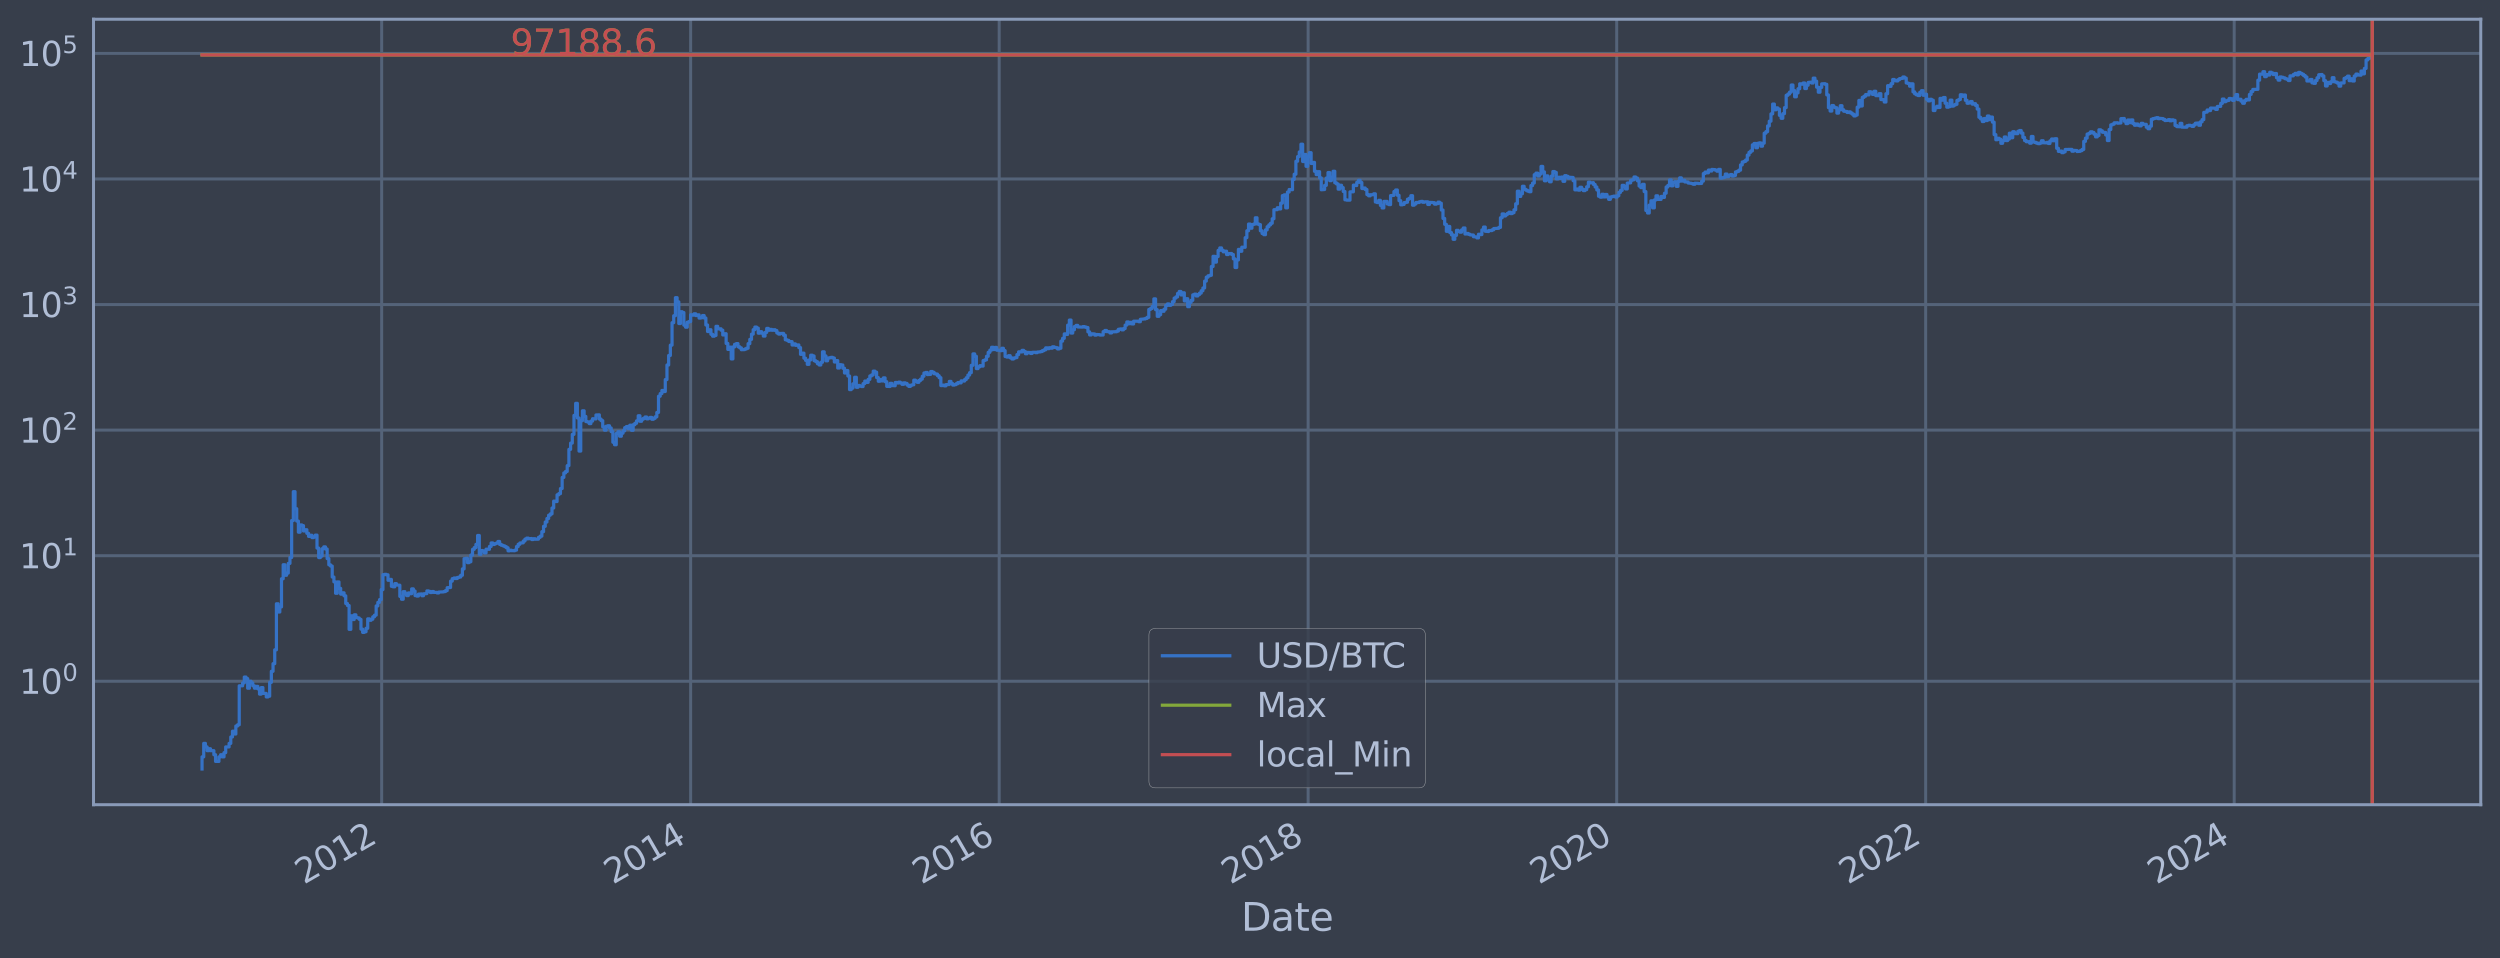<?xml version="1.0" encoding="utf-8" standalone="no"?>
<!DOCTYPE svg PUBLIC "-//W3C//DTD SVG 1.1//EN"
  "http://www.w3.org/Graphics/SVG/1.1/DTD/svg11.dtd">
<svg xmlns:xlink="http://www.w3.org/1999/xlink" width="934.976pt" height="358.291pt" viewBox="0 0 934.976 358.291" xmlns="http://www.w3.org/2000/svg" version="1.1">
 <defs>
  <style type="text/css">*{stroke-linejoin: round; stroke-linecap: butt}</style>
 </defs>
 <g id="figure_1">
  <g id="patch_1">
   <path d="M 0 358.291 
L 934.976 358.291 
L 934.976 0 
L 0 0 
z
" style="fill: #373e4b"/>
  </g>
  <g id="axes_1">
   <g id="patch_2">
    <path d="M 34.976 300.96 
L 927.776 300.96 
L 927.776 7.2 
L 34.976 7.2 
z
" style="fill: #373e4b"/>
   </g>
   <g id="matplotlib.axis_1">
    <g id="xtick_1">
     <g id="line2d_1">
      <path d="M 142.739 300.96 
L 142.739 7.2 
" clip-path="url(#pa55f71dba9)" style="fill: none; stroke: #546379; stroke-width: 1.12; stroke-linecap: square"/>
     </g>
     <g id="line2d_2"/>
     <g id="text_1">
      <!-- 2012 -->
      <g style="fill: #b1bed6" transform="translate(113.658 330.885) rotate(-30) scale(0.126 -0.126)">
       <defs>
        <path id="DejaVuSans-32" d="M 1228 531 
L 3431 531 
L 3431 0 
L 469 0 
L 469 531 
Q 828 903 1448 1529 
Q 2069 2156 2228 2338 
Q 2531 2678 2651 2914 
Q 2772 3150 2772 3378 
Q 2772 3750 2511 3984 
Q 2250 4219 1831 4219 
Q 1534 4219 1204 4116 
Q 875 4013 500 3803 
L 500 4441 
Q 881 4594 1212 4672 
Q 1544 4750 1819 4750 
Q 2544 4750 2975 4387 
Q 3406 4025 3406 3419 
Q 3406 3131 3298 2873 
Q 3191 2616 2906 2266 
Q 2828 2175 2409 1742 
Q 1991 1309 1228 531 
z
" transform="scale(0.016)"/>
        <path id="DejaVuSans-30" d="M 2034 4250 
Q 1547 4250 1301 3770 
Q 1056 3291 1056 2328 
Q 1056 1369 1301 889 
Q 1547 409 2034 409 
Q 2525 409 2770 889 
Q 3016 1369 3016 2328 
Q 3016 3291 2770 3770 
Q 2525 4250 2034 4250 
z
M 2034 4750 
Q 2819 4750 3233 4129 
Q 3647 3509 3647 2328 
Q 3647 1150 3233 529 
Q 2819 -91 2034 -91 
Q 1250 -91 836 529 
Q 422 1150 422 2328 
Q 422 3509 836 4129 
Q 1250 4750 2034 4750 
z
" transform="scale(0.016)"/>
        <path id="DejaVuSans-31" d="M 794 531 
L 1825 531 
L 1825 4091 
L 703 3866 
L 703 4441 
L 1819 4666 
L 2450 4666 
L 2450 531 
L 3481 531 
L 3481 0 
L 794 0 
L 794 531 
z
" transform="scale(0.016)"/>
       </defs>
       <use xlink:href="#DejaVuSans-32"/>
       <use xlink:href="#DejaVuSans-30" x="63.623"/>
       <use xlink:href="#DejaVuSans-31" x="127.246"/>
       <use xlink:href="#DejaVuSans-32" x="190.869"/>
      </g>
     </g>
    </g>
    <g id="xtick_2">
     <g id="line2d_3">
      <path d="M 258.29 300.96 
L 258.29 7.2 
" clip-path="url(#pa55f71dba9)" style="fill: none; stroke: #546379; stroke-width: 1.12; stroke-linecap: square"/>
     </g>
     <g id="line2d_4"/>
     <g id="text_2">
      <!-- 2014 -->
      <g style="fill: #b1bed6" transform="translate(229.209 330.885) rotate(-30) scale(0.126 -0.126)">
       <defs>
        <path id="DejaVuSans-34" d="M 2419 4116 
L 825 1625 
L 2419 1625 
L 2419 4116 
z
M 2253 4666 
L 3047 4666 
L 3047 1625 
L 3713 1625 
L 3713 1100 
L 3047 1100 
L 3047 0 
L 2419 0 
L 2419 1100 
L 313 1100 
L 313 1709 
L 2253 4666 
z
" transform="scale(0.016)"/>
       </defs>
       <use xlink:href="#DejaVuSans-32"/>
       <use xlink:href="#DejaVuSans-30" x="63.623"/>
       <use xlink:href="#DejaVuSans-31" x="127.246"/>
       <use xlink:href="#DejaVuSans-34" x="190.869"/>
      </g>
     </g>
    </g>
    <g id="xtick_3">
     <g id="line2d_5">
      <path d="M 373.683 300.96 
L 373.683 7.2 
" clip-path="url(#pa55f71dba9)" style="fill: none; stroke: #546379; stroke-width: 1.12; stroke-linecap: square"/>
     </g>
     <g id="line2d_6"/>
     <g id="text_3">
      <!-- 2016 -->
      <g style="fill: #b1bed6" transform="translate(344.602 330.885) rotate(-30) scale(0.126 -0.126)">
       <defs>
        <path id="DejaVuSans-36" d="M 2113 2584 
Q 1688 2584 1439 2293 
Q 1191 2003 1191 1497 
Q 1191 994 1439 701 
Q 1688 409 2113 409 
Q 2538 409 2786 701 
Q 3034 994 3034 1497 
Q 3034 2003 2786 2293 
Q 2538 2584 2113 2584 
z
M 3366 4563 
L 3366 3988 
Q 3128 4100 2886 4159 
Q 2644 4219 2406 4219 
Q 1781 4219 1451 3797 
Q 1122 3375 1075 2522 
Q 1259 2794 1537 2939 
Q 1816 3084 2150 3084 
Q 2853 3084 3261 2657 
Q 3669 2231 3669 1497 
Q 3669 778 3244 343 
Q 2819 -91 2113 -91 
Q 1303 -91 875 529 
Q 447 1150 447 2328 
Q 447 3434 972 4092 
Q 1497 4750 2381 4750 
Q 2619 4750 2861 4703 
Q 3103 4656 3366 4563 
z
" transform="scale(0.016)"/>
       </defs>
       <use xlink:href="#DejaVuSans-32"/>
       <use xlink:href="#DejaVuSans-30" x="63.623"/>
       <use xlink:href="#DejaVuSans-31" x="127.246"/>
       <use xlink:href="#DejaVuSans-36" x="190.869"/>
      </g>
     </g>
    </g>
    <g id="xtick_4">
     <g id="line2d_7">
      <path d="M 489.234 300.96 
L 489.234 7.2 
" clip-path="url(#pa55f71dba9)" style="fill: none; stroke: #546379; stroke-width: 1.12; stroke-linecap: square"/>
     </g>
     <g id="line2d_8"/>
     <g id="text_4">
      <!-- 2018 -->
      <g style="fill: #b1bed6" transform="translate(460.153 330.885) rotate(-30) scale(0.126 -0.126)">
       <defs>
        <path id="DejaVuSans-38" d="M 2034 2216 
Q 1584 2216 1326 1975 
Q 1069 1734 1069 1313 
Q 1069 891 1326 650 
Q 1584 409 2034 409 
Q 2484 409 2743 651 
Q 3003 894 3003 1313 
Q 3003 1734 2745 1975 
Q 2488 2216 2034 2216 
z
M 1403 2484 
Q 997 2584 770 2862 
Q 544 3141 544 3541 
Q 544 4100 942 4425 
Q 1341 4750 2034 4750 
Q 2731 4750 3128 4425 
Q 3525 4100 3525 3541 
Q 3525 3141 3298 2862 
Q 3072 2584 2669 2484 
Q 3125 2378 3379 2068 
Q 3634 1759 3634 1313 
Q 3634 634 3220 271 
Q 2806 -91 2034 -91 
Q 1263 -91 848 271 
Q 434 634 434 1313 
Q 434 1759 690 2068 
Q 947 2378 1403 2484 
z
M 1172 3481 
Q 1172 3119 1398 2916 
Q 1625 2713 2034 2713 
Q 2441 2713 2670 2916 
Q 2900 3119 2900 3481 
Q 2900 3844 2670 4047 
Q 2441 4250 2034 4250 
Q 1625 4250 1398 4047 
Q 1172 3844 1172 3481 
z
" transform="scale(0.016)"/>
       </defs>
       <use xlink:href="#DejaVuSans-32"/>
       <use xlink:href="#DejaVuSans-30" x="63.623"/>
       <use xlink:href="#DejaVuSans-31" x="127.246"/>
       <use xlink:href="#DejaVuSans-38" x="190.869"/>
      </g>
     </g>
    </g>
    <g id="xtick_5">
     <g id="line2d_9">
      <path d="M 604.628 300.96 
L 604.628 7.2 
" clip-path="url(#pa55f71dba9)" style="fill: none; stroke: #546379; stroke-width: 1.12; stroke-linecap: square"/>
     </g>
     <g id="line2d_10"/>
     <g id="text_5">
      <!-- 2020 -->
      <g style="fill: #b1bed6" transform="translate(575.547 330.885) rotate(-30) scale(0.126 -0.126)">
       <use xlink:href="#DejaVuSans-32"/>
       <use xlink:href="#DejaVuSans-30" x="63.623"/>
       <use xlink:href="#DejaVuSans-32" x="127.246"/>
       <use xlink:href="#DejaVuSans-30" x="190.869"/>
      </g>
     </g>
    </g>
    <g id="xtick_6">
     <g id="line2d_11">
      <path d="M 720.179 300.96 
L 720.179 7.2 
" clip-path="url(#pa55f71dba9)" style="fill: none; stroke: #546379; stroke-width: 1.12; stroke-linecap: square"/>
     </g>
     <g id="line2d_12"/>
     <g id="text_6">
      <!-- 2022 -->
      <g style="fill: #b1bed6" transform="translate(691.098 330.885) rotate(-30) scale(0.126 -0.126)">
       <use xlink:href="#DejaVuSans-32"/>
       <use xlink:href="#DejaVuSans-30" x="63.623"/>
       <use xlink:href="#DejaVuSans-32" x="127.246"/>
       <use xlink:href="#DejaVuSans-32" x="190.869"/>
      </g>
     </g>
    </g>
    <g id="xtick_7">
     <g id="line2d_13">
      <path d="M 835.572 300.96 
L 835.572 7.2 
" clip-path="url(#pa55f71dba9)" style="fill: none; stroke: #546379; stroke-width: 1.12; stroke-linecap: square"/>
     </g>
     <g id="line2d_14"/>
     <g id="text_7">
      <!-- 2024 -->
      <g style="fill: #b1bed6" transform="translate(806.491 330.885) rotate(-30) scale(0.126 -0.126)">
       <use xlink:href="#DejaVuSans-32"/>
       <use xlink:href="#DejaVuSans-30" x="63.623"/>
       <use xlink:href="#DejaVuSans-32" x="127.246"/>
       <use xlink:href="#DejaVuSans-34" x="190.869"/>
      </g>
     </g>
    </g>
    <g id="text_8">
     <!-- Date -->
     <g style="fill: #b1bed6" transform="translate(464.167 348.096) scale(0.144 -0.144)">
      <defs>
       <path id="DejaVuSans-44" d="M 1259 4147 
L 1259 519 
L 2022 519 
Q 2988 519 3436 956 
Q 3884 1394 3884 2338 
Q 3884 3275 3436 3711 
Q 2988 4147 2022 4147 
L 1259 4147 
z
M 628 4666 
L 1925 4666 
Q 3281 4666 3915 4102 
Q 4550 3538 4550 2338 
Q 4550 1131 3912 565 
Q 3275 0 1925 0 
L 628 0 
L 628 4666 
z
" transform="scale(0.016)"/>
       <path id="DejaVuSans-61" d="M 2194 1759 
Q 1497 1759 1228 1600 
Q 959 1441 959 1056 
Q 959 750 1161 570 
Q 1363 391 1709 391 
Q 2188 391 2477 730 
Q 2766 1069 2766 1631 
L 2766 1759 
L 2194 1759 
z
M 3341 1997 
L 3341 0 
L 2766 0 
L 2766 531 
Q 2569 213 2275 61 
Q 1981 -91 1556 -91 
Q 1019 -91 701 211 
Q 384 513 384 1019 
Q 384 1609 779 1909 
Q 1175 2209 1959 2209 
L 2766 2209 
L 2766 2266 
Q 2766 2663 2505 2880 
Q 2244 3097 1772 3097 
Q 1472 3097 1187 3025 
Q 903 2953 641 2809 
L 641 3341 
Q 956 3463 1253 3523 
Q 1550 3584 1831 3584 
Q 2591 3584 2966 3190 
Q 3341 2797 3341 1997 
z
" transform="scale(0.016)"/>
       <path id="DejaVuSans-74" d="M 1172 4494 
L 1172 3500 
L 2356 3500 
L 2356 3053 
L 1172 3053 
L 1172 1153 
Q 1172 725 1289 603 
Q 1406 481 1766 481 
L 2356 481 
L 2356 0 
L 1766 0 
Q 1100 0 847 248 
Q 594 497 594 1153 
L 594 3053 
L 172 3053 
L 172 3500 
L 594 3500 
L 594 4494 
L 1172 4494 
z
" transform="scale(0.016)"/>
       <path id="DejaVuSans-65" d="M 3597 1894 
L 3597 1613 
L 953 1613 
Q 991 1019 1311 708 
Q 1631 397 2203 397 
Q 2534 397 2845 478 
Q 3156 559 3463 722 
L 3463 178 
Q 3153 47 2828 -22 
Q 2503 -91 2169 -91 
Q 1331 -91 842 396 
Q 353 884 353 1716 
Q 353 2575 817 3079 
Q 1281 3584 2069 3584 
Q 2775 3584 3186 3129 
Q 3597 2675 3597 1894 
z
M 3022 2063 
Q 3016 2534 2758 2815 
Q 2500 3097 2075 3097 
Q 1594 3097 1305 2825 
Q 1016 2553 972 2059 
L 3022 2063 
z
" transform="scale(0.016)"/>
      </defs>
      <use xlink:href="#DejaVuSans-44"/>
      <use xlink:href="#DejaVuSans-61" x="77.002"/>
      <use xlink:href="#DejaVuSans-74" x="138.281"/>
      <use xlink:href="#DejaVuSans-65" x="177.49"/>
     </g>
    </g>
   </g>
   <g id="matplotlib.axis_2">
    <g id="ytick_1">
     <g id="line2d_15">
      <path d="M 34.976 254.782 
L 927.776 254.782 
" clip-path="url(#pa55f71dba9)" style="fill: none; stroke: #546379; stroke-width: 1.12; stroke-linecap: square"/>
     </g>
     <g id="line2d_16"/>
     <g id="text_9">
      <!-- $\mathdefault{10^{0}}$ -->
      <g style="fill: #b1bed6" transform="translate(7.2 259.569) scale(0.126 -0.126)">
       <use xlink:href="#DejaVuSans-31" transform="translate(0 0.766)"/>
       <use xlink:href="#DejaVuSans-30" transform="translate(63.623 0.766)"/>
       <use xlink:href="#DejaVuSans-30" transform="translate(128.203 39.047) scale(0.7)"/>
      </g>
     </g>
    </g>
    <g id="ytick_2">
     <g id="line2d_17">
      <path d="M 34.976 207.82 
L 927.776 207.82 
" clip-path="url(#pa55f71dba9)" style="fill: none; stroke: #546379; stroke-width: 1.12; stroke-linecap: square"/>
     </g>
     <g id="line2d_18"/>
     <g id="text_10">
      <!-- $\mathdefault{10^{1}}$ -->
      <g style="fill: #b1bed6" transform="translate(7.2 212.607) scale(0.126 -0.126)">
       <use xlink:href="#DejaVuSans-31" transform="translate(0 0.684)"/>
       <use xlink:href="#DejaVuSans-30" transform="translate(63.623 0.684)"/>
       <use xlink:href="#DejaVuSans-31" transform="translate(128.203 38.966) scale(0.7)"/>
      </g>
     </g>
    </g>
    <g id="ytick_3">
     <g id="line2d_19">
      <path d="M 34.976 160.858 
L 927.776 160.858 
" clip-path="url(#pa55f71dba9)" style="fill: none; stroke: #546379; stroke-width: 1.12; stroke-linecap: square"/>
     </g>
     <g id="line2d_20"/>
     <g id="text_11">
      <!-- $\mathdefault{10^{2}}$ -->
      <g style="fill: #b1bed6" transform="translate(7.2 165.645) scale(0.126 -0.126)">
       <use xlink:href="#DejaVuSans-31" transform="translate(0 0.766)"/>
       <use xlink:href="#DejaVuSans-30" transform="translate(63.623 0.766)"/>
       <use xlink:href="#DejaVuSans-32" transform="translate(128.203 39.047) scale(0.7)"/>
      </g>
     </g>
    </g>
    <g id="ytick_4">
     <g id="line2d_21">
      <path d="M 34.976 113.896 
L 927.776 113.896 
" clip-path="url(#pa55f71dba9)" style="fill: none; stroke: #546379; stroke-width: 1.12; stroke-linecap: square"/>
     </g>
     <g id="line2d_22"/>
     <g id="text_12">
      <!-- $\mathdefault{10^{3}}$ -->
      <g style="fill: #b1bed6" transform="translate(7.2 118.683) scale(0.126 -0.126)">
       <defs>
        <path id="DejaVuSans-33" d="M 2597 2516 
Q 3050 2419 3304 2112 
Q 3559 1806 3559 1356 
Q 3559 666 3084 287 
Q 2609 -91 1734 -91 
Q 1441 -91 1130 -33 
Q 819 25 488 141 
L 488 750 
Q 750 597 1062 519 
Q 1375 441 1716 441 
Q 2309 441 2620 675 
Q 2931 909 2931 1356 
Q 2931 1769 2642 2001 
Q 2353 2234 1838 2234 
L 1294 2234 
L 1294 2753 
L 1863 2753 
Q 2328 2753 2575 2939 
Q 2822 3125 2822 3475 
Q 2822 3834 2567 4026 
Q 2313 4219 1838 4219 
Q 1578 4219 1281 4162 
Q 984 4106 628 3988 
L 628 4550 
Q 988 4650 1302 4700 
Q 1616 4750 1894 4750 
Q 2613 4750 3031 4423 
Q 3450 4097 3450 3541 
Q 3450 3153 3228 2886 
Q 3006 2619 2597 2516 
z
" transform="scale(0.016)"/>
       </defs>
       <use xlink:href="#DejaVuSans-31" transform="translate(0 0.766)"/>
       <use xlink:href="#DejaVuSans-30" transform="translate(63.623 0.766)"/>
       <use xlink:href="#DejaVuSans-33" transform="translate(128.203 39.047) scale(0.7)"/>
      </g>
     </g>
    </g>
    <g id="ytick_5">
     <g id="line2d_23">
      <path d="M 34.976 66.933 
L 927.776 66.933 
" clip-path="url(#pa55f71dba9)" style="fill: none; stroke: #546379; stroke-width: 1.12; stroke-linecap: square"/>
     </g>
     <g id="line2d_24"/>
     <g id="text_13">
      <!-- $\mathdefault{10^{4}}$ -->
      <g style="fill: #b1bed6" transform="translate(7.2 71.72) scale(0.126 -0.126)">
       <use xlink:href="#DejaVuSans-31" transform="translate(0 0.684)"/>
       <use xlink:href="#DejaVuSans-30" transform="translate(63.623 0.684)"/>
       <use xlink:href="#DejaVuSans-34" transform="translate(128.203 38.966) scale(0.7)"/>
      </g>
     </g>
    </g>
    <g id="ytick_6">
     <g id="line2d_25">
      <path d="M 34.976 19.971 
L 927.776 19.971 
" clip-path="url(#pa55f71dba9)" style="fill: none; stroke: #546379; stroke-width: 1.12; stroke-linecap: square"/>
     </g>
     <g id="line2d_26"/>
     <g id="text_14">
      <!-- $\mathdefault{10^{5}}$ -->
      <g style="fill: #b1bed6" transform="translate(7.2 24.758) scale(0.126 -0.126)">
       <defs>
        <path id="DejaVuSans-35" d="M 691 4666 
L 3169 4666 
L 3169 4134 
L 1269 4134 
L 1269 2991 
Q 1406 3038 1543 3061 
Q 1681 3084 1819 3084 
Q 2600 3084 3056 2656 
Q 3513 2228 3513 1497 
Q 3513 744 3044 326 
Q 2575 -91 1722 -91 
Q 1428 -91 1123 -41 
Q 819 9 494 109 
L 494 744 
Q 775 591 1075 516 
Q 1375 441 1709 441 
Q 2250 441 2565 725 
Q 2881 1009 2881 1497 
Q 2881 1984 2565 2268 
Q 2250 2553 1709 2553 
Q 1456 2553 1204 2497 
Q 953 2441 691 2322 
L 691 4666 
z
" transform="scale(0.016)"/>
       </defs>
       <use xlink:href="#DejaVuSans-31" transform="translate(0 0.684)"/>
       <use xlink:href="#DejaVuSans-30" transform="translate(63.623 0.684)"/>
       <use xlink:href="#DejaVuSans-35" transform="translate(128.203 38.966) scale(0.7)"/>
      </g>
     </g>
    </g>
    <g id="ytick_7">
     <g id="line2d_27"/>
    </g>
    <g id="ytick_8">
     <g id="line2d_28"/>
    </g>
    <g id="ytick_9">
     <g id="line2d_29"/>
    </g>
    <g id="ytick_10">
     <g id="line2d_30"/>
    </g>
    <g id="ytick_11">
     <g id="line2d_31"/>
    </g>
    <g id="ytick_12">
     <g id="line2d_32"/>
    </g>
    <g id="ytick_13">
     <g id="line2d_33"/>
    </g>
    <g id="ytick_14">
     <g id="line2d_34"/>
    </g>
    <g id="ytick_15">
     <g id="line2d_35"/>
    </g>
    <g id="ytick_16">
     <g id="line2d_36"/>
    </g>
    <g id="ytick_17">
     <g id="line2d_37"/>
    </g>
    <g id="ytick_18">
     <g id="line2d_38"/>
    </g>
    <g id="ytick_19">
     <g id="line2d_39"/>
    </g>
    <g id="ytick_20">
     <g id="line2d_40"/>
    </g>
    <g id="ytick_21">
     <g id="line2d_41"/>
    </g>
    <g id="ytick_22">
     <g id="line2d_42"/>
    </g>
    <g id="ytick_23">
     <g id="line2d_43"/>
    </g>
    <g id="ytick_24">
     <g id="line2d_44"/>
    </g>
    <g id="ytick_25">
     <g id="line2d_45"/>
    </g>
    <g id="ytick_26">
     <g id="line2d_46"/>
    </g>
    <g id="ytick_27">
     <g id="line2d_47"/>
    </g>
    <g id="ytick_28">
     <g id="line2d_48"/>
    </g>
    <g id="ytick_29">
     <g id="line2d_49"/>
    </g>
    <g id="ytick_30">
     <g id="line2d_50"/>
    </g>
    <g id="ytick_31">
     <g id="line2d_51"/>
    </g>
    <g id="ytick_32">
     <g id="line2d_52"/>
    </g>
    <g id="ytick_33">
     <g id="line2d_53"/>
    </g>
    <g id="ytick_34">
     <g id="line2d_54"/>
    </g>
    <g id="ytick_35">
     <g id="line2d_55"/>
    </g>
    <g id="ytick_36">
     <g id="line2d_56"/>
    </g>
    <g id="ytick_37">
     <g id="line2d_57"/>
    </g>
    <g id="ytick_38">
     <g id="line2d_58"/>
    </g>
    <g id="ytick_39">
     <g id="line2d_59"/>
    </g>
    <g id="ytick_40">
     <g id="line2d_60"/>
    </g>
    <g id="ytick_41">
     <g id="line2d_61"/>
    </g>
    <g id="ytick_42">
     <g id="line2d_62"/>
    </g>
    <g id="ytick_43">
     <g id="line2d_63"/>
    </g>
    <g id="ytick_44">
     <g id="line2d_64"/>
    </g>
    <g id="ytick_45">
     <g id="line2d_65"/>
    </g>
    <g id="ytick_46">
     <g id="line2d_66"/>
    </g>
    <g id="ytick_47">
     <g id="line2d_67"/>
    </g>
    <g id="ytick_48">
     <g id="line2d_68"/>
    </g>
    <g id="ytick_49">
     <g id="line2d_69"/>
    </g>
    <g id="ytick_50">
     <g id="line2d_70"/>
    </g>
    <g id="ytick_51">
     <g id="line2d_71"/>
    </g>
    <g id="ytick_52">
     <g id="line2d_72"/>
    </g>
    <g id="ytick_53">
     <g id="line2d_73"/>
    </g>
    <g id="ytick_54">
     <g id="line2d_74"/>
    </g>
   </g>
   <g id="line2d_75">
    <path d="M 75.558 287.607 
L 75.558 283.056 
L 76.19 283.056 
L 76.19 278.021 
L 76.822 278.021 
L 76.822 279.338 
L 77.455 279.338 
L 77.455 280.745 
L 78.087 280.745 
L 78.087 280.029 
L 78.719 280.029 
L 78.719 280.745 
L 79.984 280.745 
L 79.984 282.256 
L 80.616 282.256 
L 80.616 284.757 
L 81.881 284.757 
L 81.881 283.056 
L 82.513 283.056 
L 82.513 282.256 
L 83.145 282.256 
L 83.145 283.056 
L 83.778 283.056 
L 83.778 281.487 
L 84.41 281.487 
L 84.41 279.338 
L 85.674 279.338 
L 85.674 278.021 
L 86.307 278.021 
L 86.307 275.619 
L 86.939 275.619 
L 86.939 273.47 
L 87.571 273.47 
L 87.571 274.516 
L 88.204 274.516 
L 88.204 271.526 
L 88.836 271.526 
L 88.836 271.068 
L 89.468 271.068 
L 89.468 256.483 
L 90.733 256.483 
L 90.733 255.403 
L 91.365 255.403 
L 91.365 253.212 
L 91.997 253.212 
L 91.997 253.787 
L 92.63 253.787 
L 92.63 257.389 
L 93.262 257.389 
L 93.262 254.782 
L 93.894 254.782 
L 93.894 255.403 
L 94.527 255.403 
L 94.527 256.483 
L 95.159 256.483 
L 95.159 257.389 
L 95.791 257.389 
L 95.791 256.706 
L 96.423 256.706 
L 96.423 257.622 
L 97.056 257.622 
L 97.056 259.59 
L 97.688 259.59 
L 97.688 257.159 
L 98.32 257.159 
L 98.32 259.333 
L 99.585 259.333 
L 99.585 260.65 
L 100.217 260.65 
L 100.217 260.379 
L 100.849 260.379 
L 100.849 255.194 
L 101.482 255.194 
L 101.482 251.064 
L 102.114 251.064 
L 102.114 248.213 
L 102.746 248.213 
L 102.746 243.022 
L 103.379 243.022 
L 103.379 225.806 
L 104.011 225.806 
L 104.011 228.885 
L 104.643 228.885 
L 104.643 226.972 
L 105.276 226.972 
L 105.276 216.45 
L 105.908 216.45 
L 105.908 211.207 
L 106.54 211.207 
L 106.54 215.153 
L 107.172 215.153 
L 107.172 214.323 
L 107.805 214.323 
L 107.805 210.707 
L 108.437 210.707 
L 108.437 208.504 
L 109.069 208.504 
L 109.069 194.675 
L 109.702 194.675 
L 109.702 183.881 
L 110.334 183.881 
L 110.334 190.255 
L 110.966 190.255 
L 110.966 194.869 
L 111.598 194.869 
L 111.598 199.027 
L 112.231 199.027 
L 112.231 196.313 
L 112.863 196.313 
L 112.863 196.582 
L 113.495 196.582 
L 113.495 198.568 
L 114.128 198.568 
L 114.128 198.107 
L 114.76 198.107 
L 114.76 199.455 
L 115.392 199.455 
L 115.392 200.596 
L 116.024 200.596 
L 116.024 200.186 
L 116.657 200.186 
L 116.657 201.06 
L 117.289 201.06 
L 117.289 200.812 
L 117.921 200.812 
L 117.921 200.129 
L 118.554 200.129 
L 118.554 204.969 
L 119.186 204.969 
L 119.186 208.525 
L 119.818 208.525 
L 119.818 207.963 
L 120.451 207.963 
L 120.451 205.219 
L 121.083 205.219 
L 121.083 204.531 
L 121.715 204.531 
L 121.715 205.327 
L 122.347 205.327 
L 122.347 208.909 
L 122.98 208.909 
L 122.98 211.231 
L 123.612 211.231 
L 123.612 211.694 
L 124.244 211.694 
L 124.244 215.806 
L 124.877 215.806 
L 124.877 217.603 
L 125.509 217.603 
L 125.509 221.876 
L 126.141 221.876 
L 126.141 217.636 
L 126.773 217.636 
L 126.773 220.05 
L 127.406 220.05 
L 127.406 222.203 
L 128.038 222.203 
L 128.038 221.714 
L 128.67 221.714 
L 128.67 222.832 
L 129.303 222.832 
L 129.303 225.708 
L 129.935 225.708 
L 129.935 226.457 
L 130.567 226.457 
L 130.567 235.373 
L 131.199 235.373 
L 131.199 230.308 
L 131.832 230.308 
L 131.832 231.707 
L 132.464 231.707 
L 132.464 229.943 
L 133.096 229.943 
L 133.096 230.932 
L 133.729 230.932 
L 133.729 231.123 
L 134.361 231.123 
L 134.361 231.641 
L 134.993 231.641 
L 134.993 235.294 
L 135.625 235.294 
L 135.625 236.506 
L 136.258 236.506 
L 136.258 236.258 
L 136.89 236.258 
L 136.89 234.983 
L 137.522 234.983 
L 137.522 231.445 
L 138.155 231.445 
L 138.155 231.972 
L 138.787 231.972 
L 138.787 231.576 
L 139.419 231.576 
L 139.419 230.68 
L 140.052 230.68 
L 140.052 230.064 
L 140.684 230.064 
L 140.684 226.61 
L 141.316 226.61 
L 141.316 225.272 
L 141.948 225.272 
L 141.948 224.242 
L 142.581 224.242 
L 142.581 220.501 
L 143.213 220.501 
L 143.213 214.92 
L 143.845 214.92 
L 143.845 214.805 
L 144.478 214.805 
L 144.478 214.978 
L 145.11 214.978 
L 145.11 217.018 
L 145.742 217.018 
L 145.742 216.7 
L 146.374 216.7 
L 146.374 219.285 
L 147.007 219.285 
L 147.007 219.464 
L 147.639 219.464 
L 147.639 218.272 
L 148.271 218.272 
L 148.271 218.79 
L 149.536 218.86 
L 149.536 223.046 
L 150.168 223.046 
L 150.168 224.106 
L 150.8 224.106 
L 150.8 221.275 
L 151.433 221.275 
L 151.433 222.039 
L 152.065 222.039 
L 152.065 222.747 
L 152.697 222.747 
L 152.697 221.754 
L 153.33 221.754 
L 153.33 222.039 
L 153.962 222.039 
L 153.962 220.237 
L 154.594 220.237 
L 154.594 221.04 
L 155.227 221.04 
L 155.227 222.747 
L 155.859 222.747 
L 155.859 222.917 
L 156.491 222.917 
L 156.491 222.203 
L 157.756 222.121 
L 157.756 222.79 
L 158.388 222.79 
L 158.388 222.08 
L 159.653 221.998 
L 159.653 221.001 
L 160.285 221.001 
L 160.285 221.196 
L 160.917 221.196 
L 160.917 221.593 
L 161.549 221.593 
L 161.549 221.236 
L 162.182 221.236 
L 162.182 221.553 
L 163.446 221.553 
L 163.446 221.754 
L 164.079 221.754 
L 164.079 221.433 
L 165.975 221.354 
L 165.975 221.236 
L 166.608 221.236 
L 166.608 220.884 
L 167.24 220.884 
L 167.24 219.792 
L 168.505 219.719 
L 168.505 217.341 
L 169.137 217.341 
L 169.137 216.419 
L 169.769 216.419 
L 169.769 216.171 
L 170.402 216.171 
L 170.402 216.356 
L 171.034 216.356 
L 171.034 215.957 
L 171.666 215.957 
L 171.666 215.806 
L 172.298 215.806 
L 172.298 215.153 
L 172.931 215.153 
L 172.931 212.757 
L 173.563 212.757 
L 173.563 208.931 
L 174.195 208.931 
L 174.195 208.802 
L 174.828 208.802 
L 174.828 210.427 
L 175.46 210.427 
L 175.46 210.082 
L 176.092 210.082 
L 176.092 207.577 
L 176.724 207.577 
L 176.724 205.454 
L 177.357 205.454 
L 177.357 204.793 
L 177.989 204.793 
L 177.989 203.598 
L 178.621 203.598 
L 178.621 200.27 
L 179.254 200.27 
L 179.254 207.296 
L 179.886 207.296 
L 179.886 205.895 
L 180.518 205.895 
L 180.518 206.044 
L 181.15 206.044 
L 181.15 206.786 
L 181.783 206.786 
L 181.783 205.381 
L 183.047 205.436 
L 183.047 204.375 
L 183.68 204.375 
L 183.68 203.058 
L 184.312 203.058 
L 184.312 203.631 
L 184.944 203.631 
L 184.944 203.334 
L 185.577 203.334 
L 185.577 203.139 
L 186.209 203.139 
L 186.209 202.516 
L 186.841 202.516 
L 186.841 203.598 
L 187.473 203.598 
L 187.473 203.932 
L 188.106 203.932 
L 188.106 204.135 
L 188.738 204.135 
L 188.738 204.444 
L 189.37 204.444 
L 189.37 204.863 
L 190.003 204.863 
L 190.003 206.006 
L 190.635 206.006 
L 190.635 205.765 
L 191.267 205.765 
L 191.267 205.932 
L 192.532 205.969 
L 192.532 205.747 
L 193.164 205.747 
L 193.164 204.41 
L 193.796 204.41 
L 193.796 203.565 
L 194.429 203.565 
L 194.429 203.074 
L 195.693 203.009 
L 195.693 202.328 
L 196.325 202.328 
L 196.325 201.624 
L 196.958 201.624 
L 196.958 201.251 
L 197.59 201.251 
L 197.59 201.504 
L 198.855 201.399 
L 198.855 201.775 
L 199.487 201.775 
L 199.487 201.474 
L 200.119 201.474 
L 200.119 201.669 
L 201.384 201.639 
L 201.384 200.972 
L 202.016 200.972 
L 202.016 200.511 
L 202.648 200.511 
L 202.648 198.842 
L 203.281 198.842 
L 203.281 196.842 
L 203.913 196.842 
L 203.913 195.229 
L 204.545 195.229 
L 204.545 193.908 
L 205.178 193.908 
L 205.178 192.688 
L 205.81 192.688 
L 205.81 192.179 
L 206.442 192.179 
L 206.442 189.99 
L 207.074 189.99 
L 207.074 187.412 
L 207.707 187.412 
L 207.707 187.577 
L 208.339 187.577 
L 208.339 185.063 
L 208.971 185.063 
L 208.971 184.613 
L 209.604 184.613 
L 209.604 182.711 
L 210.236 182.711 
L 210.236 178.551 
L 210.868 178.551 
L 210.868 176.873 
L 211.5 176.873 
L 211.5 176.318 
L 212.133 176.318 
L 212.133 174.148 
L 212.765 174.148 
L 212.765 168.06 
L 213.397 168.06 
L 213.397 165.72 
L 214.03 165.72 
L 214.03 162.448 
L 214.662 162.448 
L 214.662 155.35 
L 215.294 155.35 
L 215.294 150.855 
L 215.926 150.855 
L 215.926 156.323 
L 216.559 156.323 
L 216.559 168.693 
L 217.191 168.693 
L 217.191 157.324 
L 217.823 157.324 
L 217.823 153.634 
L 218.456 153.634 
L 218.456 155.743 
L 219.088 155.743 
L 219.088 157.656 
L 219.72 157.656 
L 219.72 157.834 
L 220.353 157.834 
L 220.353 158.421 
L 220.985 158.421 
L 220.985 157.484 
L 221.617 157.484 
L 221.617 156.583 
L 222.882 156.685 
L 222.882 155.197 
L 224.146 155.149 
L 224.146 156.732 
L 224.779 156.732 
L 224.779 157.315 
L 225.411 157.315 
L 225.411 159.65 
L 226.043 159.65 
L 226.043 160.862 
L 226.675 160.862 
L 226.675 159.404 
L 227.308 159.404 
L 227.308 159.222 
L 227.94 159.222 
L 227.94 160.058 
L 228.572 160.058 
L 228.572 161.426 
L 229.205 161.426 
L 229.205 165.399 
L 229.837 165.399 
L 229.837 166.324 
L 230.469 166.324 
L 230.469 162.122 
L 231.101 162.122 
L 231.101 161.468 
L 231.734 161.468 
L 231.734 163.145 
L 232.366 163.145 
L 232.366 162.009 
L 232.998 162.009 
L 232.998 161.125 
L 233.631 161.125 
L 233.631 159.937 
L 234.263 159.937 
L 234.263 159.531 
L 234.895 159.531 
L 234.895 160.294 
L 235.528 160.294 
L 235.528 159.035 
L 236.16 159.035 
L 236.16 160.917 
L 236.792 160.917 
L 236.792 158.834 
L 237.424 158.834 
L 237.424 158.315 
L 238.057 158.315 
L 238.057 157.396 
L 238.689 157.396 
L 238.689 155.493 
L 239.321 155.493 
L 239.321 157.549 
L 239.954 157.549 
L 239.954 156.799 
L 240.586 156.799 
L 240.586 156.462 
L 241.218 156.462 
L 241.218 155.964 
L 241.85 155.964 
L 241.85 156.647 
L 242.483 156.647 
L 242.483 156.364 
L 243.115 156.364 
L 243.115 156.104 
L 243.747 156.104 
L 243.747 156.812 
L 244.38 156.812 
L 244.38 156.451 
L 245.012 156.451 
L 245.012 155.888 
L 245.644 155.888 
L 245.644 154.261 
L 246.276 154.261 
L 246.276 148.188 
L 246.909 148.188 
L 246.909 147.203 
L 247.541 147.203 
L 247.541 146.029 
L 248.173 146.029 
L 248.173 146.417 
L 248.806 146.417 
L 248.806 141.959 
L 249.438 141.959 
L 249.438 136.507 
L 250.07 136.507 
L 250.07 132.944 
L 250.703 132.944 
L 250.703 129.079 
L 251.335 129.079 
L 251.335 120.687 
L 251.967 120.687 
L 251.967 118.079 
L 252.599 118.079 
L 252.599 111.332 
L 253.232 111.332 
L 253.232 112.896 
L 253.864 112.896 
L 253.864 120.999 
L 254.496 120.999 
L 254.496 116.575 
L 255.129 116.575 
L 255.129 116.901 
L 255.761 116.901 
L 255.761 121.603 
L 256.393 121.603 
L 256.393 122.37 
L 257.025 122.37 
L 257.025 120.483 
L 257.658 120.483 
L 257.658 120.258 
L 258.29 120.258 
L 258.29 117.727 
L 258.922 117.727 
L 258.922 117.861 
L 259.555 117.861 
L 259.555 117.354 
L 260.187 117.354 
L 260.187 118.014 
L 260.819 118.014 
L 260.819 117.75 
L 261.451 117.75 
L 261.451 118.962 
L 262.084 118.962 
L 262.084 118.817 
L 262.716 118.817 
L 262.716 118.016 
L 263.348 118.016 
L 263.348 118.937 
L 263.981 118.937 
L 263.981 121.541 
L 264.613 121.541 
L 264.613 123.977 
L 265.245 123.977 
L 265.245 123.32 
L 265.878 123.32 
L 265.878 125.023 
L 266.51 125.023 
L 266.51 125.739 
L 267.142 125.739 
L 267.142 125.451 
L 267.774 125.451 
L 267.774 122.042 
L 268.407 122.042 
L 268.407 123.001 
L 269.671 122.966 
L 269.671 123.491 
L 270.304 123.491 
L 270.304 125.257 
L 270.936 125.257 
L 270.936 124.803 
L 271.568 124.803 
L 271.568 128.445 
L 272.2 128.445 
L 272.2 130.681 
L 272.833 130.681 
L 272.833 129.822 
L 273.465 129.822 
L 273.465 134.229 
L 274.097 134.229 
L 274.097 129.749 
L 274.73 129.749 
L 274.73 128.776 
L 275.362 128.776 
L 275.362 128.506 
L 275.994 128.506 
L 275.994 129.668 
L 276.626 129.668 
L 276.626 130.09 
L 277.259 130.09 
L 277.259 130.791 
L 278.523 130.751 
L 278.523 130.527 
L 279.156 130.527 
L 279.156 130.221 
L 279.788 130.221 
L 279.788 128.523 
L 280.42 128.523 
L 280.42 126.925 
L 281.052 126.925 
L 281.052 124.97 
L 281.685 124.97 
L 281.685 123.296 
L 282.317 123.296 
L 282.317 122.324 
L 282.949 122.324 
L 282.949 122.719 
L 283.582 122.719 
L 283.582 124.603 
L 284.214 124.603 
L 284.214 124.044 
L 284.846 124.044 
L 284.846 124.624 
L 285.479 124.624 
L 285.479 125.693 
L 286.111 125.693 
L 286.111 124.314 
L 286.743 124.314 
L 286.743 122.828 
L 287.375 122.828 
L 287.375 123.503 
L 288.008 123.503 
L 288.008 123.19 
L 288.64 123.19 
L 288.64 123.512 
L 289.272 123.512 
L 289.272 123.319 
L 289.905 123.319 
L 289.905 123.631 
L 290.537 123.631 
L 290.537 124.53 
L 291.169 124.53 
L 291.169 124.934 
L 291.801 124.934 
L 291.801 124.709 
L 293.066 124.692 
L 293.066 125.396 
L 293.698 125.396 
L 293.698 127.081 
L 294.331 127.081 
L 294.331 127.279 
L 294.963 127.279 
L 294.963 127.708 
L 296.227 127.765 
L 296.227 129.02 
L 296.86 129.02 
L 296.86 128.616 
L 297.492 128.616 
L 297.492 129.15 
L 298.124 129.15 
L 298.124 128.996 
L 298.757 128.996 
L 298.757 130.005 
L 299.389 130.005 
L 299.389 132.525 
L 300.021 132.525 
L 300.021 132.071 
L 300.654 132.071 
L 300.654 133.961 
L 301.286 133.961 
L 301.286 134.795 
L 301.918 134.795 
L 301.918 136.258 
L 302.55 136.258 
L 302.55 134.622 
L 303.183 134.622 
L 303.183 132.848 
L 303.815 132.848 
L 303.815 133.129 
L 304.447 133.129 
L 304.447 134.892 
L 305.08 134.892 
L 305.08 135.255 
L 305.712 135.255 
L 305.712 136.031 
L 306.344 136.031 
L 306.344 136.493 
L 306.976 136.493 
L 306.976 135.486 
L 307.609 135.486 
L 307.609 131.579 
L 308.241 131.579 
L 308.241 133.107 
L 308.873 133.107 
L 308.873 134.933 
L 309.506 134.933 
L 309.506 133.923 
L 310.138 133.923 
L 310.138 133.793 
L 310.77 133.793 
L 310.77 133.65 
L 311.402 133.65 
L 311.402 133.897 
L 312.035 133.897 
L 312.035 135.378 
L 312.667 135.378 
L 312.667 134.858 
L 313.299 134.858 
L 313.299 137.634 
L 313.932 137.634 
L 313.932 136.385 
L 314.564 136.385 
L 314.564 136.511 
L 315.196 136.511 
L 315.196 137.717 
L 315.829 137.717 
L 315.829 139.491 
L 316.461 139.491 
L 316.461 138.588 
L 317.093 138.588 
L 317.093 140.624 
L 317.725 140.624 
L 317.725 145.705 
L 318.358 145.705 
L 318.358 145.15 
L 318.99 145.15 
L 318.99 143.544 
L 319.622 143.544 
L 319.622 141.095 
L 320.255 141.095 
L 320.255 144.846 
L 320.887 144.846 
L 320.887 144.164 
L 321.519 144.164 
L 321.519 144.416 
L 322.151 144.416 
L 322.151 144.562 
L 322.784 144.562 
L 322.784 143.475 
L 323.416 143.475 
L 323.416 142.517 
L 324.048 142.517 
L 324.048 143.007 
L 324.681 143.007 
L 324.681 141.886 
L 325.313 141.886 
L 325.313 140.595 
L 325.945 140.595 
L 325.945 140.226 
L 326.577 140.226 
L 326.577 138.801 
L 327.21 138.801 
L 327.21 139.193 
L 327.842 139.193 
L 327.842 141.206 
L 328.474 141.206 
L 328.474 142.582 
L 329.107 142.582 
L 329.107 141.93 
L 329.739 141.93 
L 329.739 142.458 
L 330.371 142.458 
L 330.371 141.329 
L 331.004 141.329 
L 331.004 142.749 
L 331.636 142.749 
L 331.636 144.5 
L 332.9 144.533 
L 332.9 143.358 
L 333.533 143.358 
L 333.533 144.202 
L 334.797 144.262 
L 334.797 143.047 
L 335.43 143.047 
L 335.43 143.245 
L 336.062 143.245 
L 336.062 142.922 
L 336.694 142.922 
L 336.694 143.227 
L 337.326 143.227 
L 337.326 143.746 
L 337.959 143.746 
L 337.959 143.193 
L 338.591 143.193 
L 338.591 143.405 
L 339.223 143.405 
L 339.223 144.018 
L 339.856 144.018 
L 339.856 144.512 
L 340.488 144.512 
L 340.488 144.079 
L 341.12 144.079 
L 341.12 143.906 
L 341.752 143.906 
L 341.752 142.171 
L 342.385 142.171 
L 342.385 142.602 
L 343.017 142.602 
L 343.017 142.985 
L 343.649 142.985 
L 343.649 142.287 
L 344.282 142.287 
L 344.282 141.791 
L 344.914 141.791 
L 344.914 140.711 
L 345.546 140.711 
L 345.546 139.503 
L 346.179 139.503 
L 346.179 139.289 
L 346.811 139.289 
L 346.811 140.097 
L 348.075 140.007 
L 348.075 138.945 
L 348.708 138.945 
L 348.708 139.252 
L 349.34 139.252 
L 349.34 139.777 
L 349.972 139.777 
L 349.972 139.908 
L 350.605 139.908 
L 350.605 140.526 
L 351.237 140.526 
L 351.237 141.258 
L 351.869 141.258 
L 351.869 144.205 
L 352.501 144.205 
L 352.501 144.036 
L 353.134 144.036 
L 353.134 144.308 
L 353.766 144.308 
L 353.766 143.848 
L 355.031 143.806 
L 355.031 142.647 
L 355.663 142.647 
L 355.663 143.455 
L 356.295 143.455 
L 356.295 144.019 
L 356.927 144.019 
L 356.927 143.856 
L 357.56 143.856 
L 357.56 143.519 
L 358.192 143.519 
L 358.192 143.075 
L 358.824 143.075 
L 358.824 143.193 
L 359.457 143.193 
L 359.457 142.432 
L 360.721 142.522 
L 360.721 141.969 
L 361.353 141.969 
L 361.353 141.288 
L 361.986 141.288 
L 361.986 140.274 
L 362.618 140.274 
L 362.618 139.377 
L 363.25 139.377 
L 363.25 136.621 
L 363.883 136.621 
L 363.883 132.355 
L 364.515 132.355 
L 364.515 133.256 
L 365.147 133.256 
L 365.147 137.85 
L 365.78 137.85 
L 365.78 137.201 
L 366.412 137.201 
L 366.412 136.762 
L 367.044 136.762 
L 367.044 136.914 
L 367.676 136.914 
L 367.676 134.846 
L 368.309 134.846 
L 368.309 134.587 
L 368.941 134.587 
L 368.941 133.26 
L 369.573 133.26 
L 369.573 131.76 
L 370.206 131.76 
L 370.206 130.948 
L 370.838 130.948 
L 370.838 129.885 
L 371.47 129.885 
L 371.47 130.716 
L 372.102 130.716 
L 372.102 129.934 
L 372.735 129.934 
L 372.735 130.956 
L 373.999 130.978 
L 373.999 131.144 
L 374.632 131.144 
L 374.632 130.253 
L 375.264 130.253 
L 375.264 131.13 
L 375.896 131.13 
L 375.896 133.337 
L 376.528 133.337 
L 376.528 133.549 
L 377.161 133.549 
L 377.161 133.013 
L 377.793 133.013 
L 377.793 133.813 
L 378.425 133.813 
L 378.425 134.259 
L 379.058 134.259 
L 379.058 133.9 
L 379.69 133.9 
L 379.69 133.736 
L 380.322 133.736 
L 380.322 132.624 
L 380.955 132.624 
L 380.955 131.59 
L 382.219 131.625 
L 382.219 131.033 
L 382.851 131.033 
L 382.851 131.468 
L 383.484 131.468 
L 383.484 132.296 
L 384.116 132.296 
L 384.116 131.784 
L 385.381 131.833 
L 385.381 132.182 
L 386.013 132.182 
L 386.013 131.765 
L 387.277 131.737 
L 387.277 131.895 
L 387.91 131.895 
L 387.91 131.661 
L 389.174 131.591 
L 389.174 131.461 
L 389.807 131.461 
L 389.807 131.135 
L 390.439 131.135 
L 390.439 130.828 
L 391.071 130.828 
L 391.071 130.095 
L 391.703 130.095 
L 391.703 130.396 
L 392.336 130.396 
L 392.336 130.046 
L 392.968 130.046 
L 392.968 130.21 
L 393.6 130.21 
L 393.6 129.704 
L 394.233 129.704 
L 394.233 129.919 
L 394.865 129.919 
L 394.865 130.042 
L 395.497 130.042 
L 395.497 130.492 
L 396.13 130.492 
L 396.13 130.24 
L 396.762 130.24 
L 396.762 127.577 
L 397.394 127.577 
L 397.394 126.539 
L 398.026 126.539 
L 398.026 124.875 
L 398.659 124.875 
L 398.659 125.078 
L 399.291 125.078 
L 399.291 121.606 
L 399.923 121.606 
L 399.923 119.71 
L 400.556 119.71 
L 400.556 124.56 
L 401.188 124.56 
L 401.188 123.313 
L 401.82 123.313 
L 401.82 122.126 
L 402.452 122.126 
L 402.452 121.702 
L 403.085 121.702 
L 403.085 122.278 
L 404.982 122.329 
L 404.982 122.14 
L 405.614 122.14 
L 405.614 122.324 
L 406.246 122.324 
L 406.246 122.508 
L 406.878 122.508 
L 406.878 124.126 
L 407.511 124.126 
L 407.511 125.263 
L 408.143 125.263 
L 408.143 124.831 
L 409.408 124.888 
L 409.408 125.327 
L 410.04 125.327 
L 410.04 125.103 
L 411.305 125.155 
L 411.305 125.307 
L 412.569 125.289 
L 412.569 124.039 
L 413.201 124.039 
L 413.201 123.591 
L 413.834 123.591 
L 413.834 124.011 
L 415.098 124.067 
L 415.098 124.516 
L 415.731 124.516 
L 415.731 124.085 
L 417.627 124.071 
L 417.627 123.828 
L 418.26 123.828 
L 418.26 123.153 
L 418.892 123.153 
L 418.892 123.031 
L 419.524 123.031 
L 419.524 123.355 
L 420.157 123.355 
L 420.157 122.873 
L 420.789 122.873 
L 420.789 121.585 
L 421.421 121.585 
L 421.421 120.409 
L 422.053 120.409 
L 422.053 121.069 
L 422.686 121.069 
L 422.686 120.553 
L 423.318 120.553 
L 423.318 121.159 
L 423.95 121.159 
L 423.95 120.124 
L 425.847 120.118 
L 425.847 120.314 
L 426.48 120.314 
L 426.48 119.413 
L 427.744 119.32 
L 427.744 119.274 
L 428.376 119.274 
L 428.376 119.071 
L 429.009 119.071 
L 429.009 118.677 
L 429.641 118.677 
L 429.641 115.731 
L 430.273 115.731 
L 430.273 115.368 
L 430.906 115.368 
L 430.906 114.626 
L 431.538 114.626 
L 431.538 111.782 
L 432.17 111.782 
L 432.17 115.808 
L 432.802 115.808 
L 432.802 118.306 
L 433.435 118.306 
L 433.435 117.682 
L 434.067 117.682 
L 434.067 116.143 
L 434.699 116.143 
L 434.699 116.42 
L 435.332 116.42 
L 435.332 115.627 
L 435.964 115.627 
L 435.964 114.237 
L 436.596 114.237 
L 436.596 113.671 
L 437.228 113.671 
L 437.228 114.197 
L 437.861 114.197 
L 437.861 113.871 
L 438.493 113.871 
L 438.493 112.812 
L 439.125 112.812 
L 439.125 111.493 
L 439.758 111.493 
L 439.758 111.038 
L 440.39 111.038 
L 440.39 109.757 
L 441.022 109.757 
L 441.022 109.004 
L 441.654 109.004 
L 441.654 110.312 
L 442.287 110.312 
L 442.287 109.496 
L 442.919 109.496 
L 442.919 112.548 
L 443.551 112.548 
L 443.551 111.712 
L 444.184 111.712 
L 444.184 114.69 
L 444.816 114.69 
L 444.816 113.1 
L 445.448 113.1 
L 445.448 112.326 
L 446.081 112.326 
L 446.081 110.284 
L 446.713 110.284 
L 446.713 110.008 
L 447.345 110.008 
L 447.345 110.687 
L 447.977 110.687 
L 447.977 110.157 
L 448.61 110.157 
L 448.61 109.62 
L 449.242 109.62 
L 449.242 108.733 
L 449.874 108.733 
L 449.874 107.702 
L 450.507 107.702 
L 450.507 105.126 
L 451.139 105.126 
L 451.139 103.668 
L 451.771 103.668 
L 451.771 103.159 
L 452.403 103.159 
L 452.403 102.966 
L 453.036 102.966 
L 453.036 99.669 
L 453.668 99.669 
L 453.668 95.858 
L 454.3 95.858 
L 454.3 98.025 
L 454.933 98.025 
L 454.933 95.956 
L 455.565 95.956 
L 455.565 93.644 
L 456.197 93.644 
L 456.197 92.714 
L 456.829 92.714 
L 456.829 93.592 
L 457.462 93.592 
L 457.462 94.175 
L 458.094 94.175 
L 458.094 93.952 
L 458.726 93.952 
L 458.726 95.191 
L 459.359 95.191 
L 459.359 94.87 
L 460.623 94.804 
L 460.623 95.184 
L 461.256 95.184 
L 461.256 96.811 
L 461.888 96.811 
L 461.888 100.043 
L 462.52 100.043 
L 462.52 97.219 
L 463.152 97.219 
L 463.152 93.276 
L 463.785 93.276 
L 463.785 93.969 
L 464.417 93.969 
L 464.417 92.443 
L 465.682 92.488 
L 465.682 88.884 
L 466.314 88.884 
L 466.314 86.303 
L 466.946 86.303 
L 466.946 83.79 
L 467.578 83.79 
L 467.578 85.345 
L 468.211 85.345 
L 468.211 83.996 
L 468.843 83.996 
L 468.843 83.786 
L 469.475 83.786 
L 469.475 81.447 
L 470.108 81.447 
L 470.108 83.747 
L 470.74 83.747 
L 470.74 84.001 
L 471.372 84.001 
L 471.372 86.321 
L 472.004 86.321 
L 472.004 87.33 
L 472.637 87.33 
L 472.637 87.765 
L 473.269 87.765 
L 473.269 85.971 
L 473.901 85.971 
L 473.901 84.801 
L 474.534 84.801 
L 474.534 84.107 
L 475.166 84.107 
L 475.166 83.495 
L 475.798 83.495 
L 475.798 81.809 
L 476.431 81.809 
L 476.431 78.428 
L 477.695 78.408 
L 477.695 77.693 
L 478.327 77.693 
L 478.327 78.149 
L 478.96 78.149 
L 478.96 75.984 
L 479.592 75.984 
L 479.592 73.168 
L 480.224 73.168 
L 480.224 72.887 
L 480.857 72.887 
L 480.857 77.729 
L 481.489 77.729 
L 481.489 71.822 
L 482.121 71.822 
L 482.121 70.875 
L 483.386 70.949 
L 483.386 67.099 
L 484.018 67.099 
L 484.018 65.152 
L 484.65 65.152 
L 484.65 60.299 
L 485.283 60.299 
L 485.283 58.57 
L 485.915 58.57 
L 485.915 56.834 
L 486.547 56.834 
L 486.547 53.937 
L 487.179 53.937 
L 487.179 60.399 
L 487.812 60.399 
L 487.812 57.762 
L 488.444 57.762 
L 488.444 62.199 
L 489.076 62.199 
L 489.076 58.61 
L 489.709 58.61 
L 489.709 57.103 
L 490.341 57.103 
L 490.341 61.139 
L 490.973 61.139 
L 490.973 60.731 
L 491.606 60.731 
L 491.606 64.071 
L 492.238 64.071 
L 492.238 65.304 
L 492.87 65.304 
L 492.87 64.205 
L 493.502 64.205 
L 493.502 66.521 
L 494.135 66.521 
L 494.135 70.976 
L 495.399 70.869 
L 495.399 69.32 
L 496.032 69.32 
L 496.032 66.572 
L 496.664 66.572 
L 496.664 64.538 
L 497.296 64.538 
L 497.296 67.555 
L 497.928 67.555 
L 497.928 66.267 
L 498.561 66.267 
L 498.561 64.053 
L 499.193 64.053 
L 499.193 68.36 
L 499.825 68.36 
L 499.825 68.79 
L 500.458 68.79 
L 500.458 70.739 
L 501.09 70.739 
L 501.09 69.287 
L 501.722 69.287 
L 501.722 70.167 
L 502.354 70.167 
L 502.354 71.611 
L 502.987 71.611 
L 502.987 74.717 
L 503.619 74.717 
L 503.619 74.839 
L 504.884 74.846 
L 504.884 71.753 
L 506.148 71.722 
L 506.148 69.24 
L 506.781 69.24 
L 506.781 69.379 
L 507.413 69.379 
L 507.413 68.199 
L 508.045 68.199 
L 508.045 67.443 
L 508.677 67.443 
L 508.677 68.262 
L 509.31 68.262 
L 509.31 70.497 
L 509.942 70.497 
L 509.942 70.318 
L 510.574 70.318 
L 510.574 70.876 
L 511.207 70.876 
L 511.207 72.768 
L 511.839 72.768 
L 511.839 73.228 
L 512.471 73.228 
L 512.471 72.829 
L 513.736 72.813 
L 513.736 72.489 
L 514.368 72.489 
L 514.368 75.554 
L 515 75.554 
L 515 75.755 
L 515.633 75.755 
L 515.633 74.917 
L 516.265 74.917 
L 516.265 76.825 
L 516.897 76.825 
L 516.897 77.77 
L 517.529 77.77 
L 517.529 75.326 
L 518.794 75.32 
L 518.794 76.262 
L 519.426 76.262 
L 519.426 76.523 
L 520.059 76.523 
L 520.059 73.154 
L 521.323 73.056 
L 521.323 71.638 
L 521.955 71.638 
L 521.955 71.052 
L 522.588 71.052 
L 522.588 73.034 
L 523.22 73.034 
L 523.22 75.046 
L 523.852 75.046 
L 523.852 76.592 
L 524.485 76.592 
L 524.485 76.452 
L 525.117 76.452 
L 525.117 75.761 
L 525.749 75.761 
L 525.749 75.638 
L 526.382 75.638 
L 526.382 74.498 
L 527.014 74.498 
L 527.014 74.153 
L 527.646 74.153 
L 527.646 73.187 
L 528.278 73.187 
L 528.278 76.736 
L 528.911 76.736 
L 528.911 76.273 
L 529.543 76.273 
L 529.543 75.728 
L 530.808 75.732 
L 530.808 75.459 
L 531.44 75.459 
L 531.44 75.32 
L 532.072 75.32 
L 532.072 75.653 
L 532.704 75.653 
L 532.704 75.49 
L 533.969 75.467 
L 533.969 76.47 
L 534.601 76.47 
L 534.601 75.689 
L 535.866 75.738 
L 535.866 75.807 
L 536.498 75.807 
L 536.498 76.352 
L 537.13 76.352 
L 537.13 76.159 
L 537.763 76.159 
L 537.763 75.604 
L 538.395 75.604 
L 538.395 76.008 
L 539.027 76.008 
L 539.027 78.546 
L 539.66 78.546 
L 539.66 81.697 
L 540.292 81.697 
L 540.292 83.897 
L 540.924 83.897 
L 540.924 86.515 
L 541.557 86.515 
L 541.557 84.684 
L 542.189 84.684 
L 542.189 86.965 
L 542.821 86.965 
L 542.821 87.836 
L 543.453 87.836 
L 543.453 89.495 
L 544.086 89.495 
L 544.086 88.018 
L 544.718 88.018 
L 544.718 86.139 
L 545.35 86.139 
L 545.35 86.552 
L 545.983 86.552 
L 545.983 86.827 
L 546.615 86.827 
L 546.615 85.975 
L 547.247 85.975 
L 547.247 85.259 
L 547.879 85.259 
L 547.879 87.51 
L 548.512 87.51 
L 548.512 87.308 
L 549.144 87.308 
L 549.144 87.625 
L 549.776 87.625 
L 549.776 87.842 
L 551.041 87.905 
L 551.041 88.52 
L 552.305 88.603 
L 552.305 88.968 
L 552.938 88.968 
L 552.938 87.604 
L 553.57 87.604 
L 553.57 87.724 
L 554.202 87.724 
L 554.202 86 
L 554.835 86 
L 554.835 84.922 
L 555.467 84.922 
L 555.467 86.49 
L 556.732 86.589 
L 556.732 86.207 
L 557.996 86.237 
L 557.996 85.948 
L 558.628 85.948 
L 558.628 85.474 
L 560.525 85.376 
L 560.525 85.048 
L 561.158 85.048 
L 561.158 81.436 
L 561.79 81.436 
L 561.79 80.003 
L 562.422 80.003 
L 562.422 80.775 
L 563.054 80.775 
L 563.054 80.284 
L 563.687 80.284 
L 563.687 79.846 
L 564.319 79.846 
L 564.319 79.372 
L 564.951 79.372 
L 564.951 79.877 
L 565.584 79.877 
L 565.584 79.538 
L 566.216 79.538 
L 566.216 78.454 
L 566.848 78.454 
L 566.848 76.202 
L 567.48 76.202 
L 567.48 71.503 
L 568.113 71.503 
L 568.113 73.45 
L 568.745 73.45 
L 568.745 72.461 
L 569.377 72.461 
L 569.377 69.67 
L 570.01 69.67 
L 570.01 70.801 
L 570.642 70.801 
L 570.642 71.143 
L 571.274 71.143 
L 571.274 71.489 
L 571.907 71.489 
L 571.907 71.696 
L 572.539 71.696 
L 572.539 69.403 
L 573.171 69.403 
L 573.171 68.454 
L 573.803 68.454 
L 573.803 65.336 
L 574.436 65.336 
L 574.436 64.745 
L 575.068 64.745 
L 575.068 65.786 
L 575.7 65.786 
L 575.7 65.073 
L 576.333 65.073 
L 576.333 62.241 
L 576.965 62.241 
L 576.965 64.28 
L 577.597 64.28 
L 577.597 67.609 
L 578.229 67.609 
L 578.229 65.769 
L 578.862 65.769 
L 578.862 67.19 
L 579.494 67.19 
L 579.494 67.977 
L 580.126 67.977 
L 580.126 65.881 
L 580.759 65.881 
L 580.759 64.144 
L 581.391 64.144 
L 581.391 64.473 
L 582.023 64.473 
L 582.023 66.899 
L 582.655 66.899 
L 582.655 66.296 
L 583.288 66.296 
L 583.288 66.706 
L 583.92 66.706 
L 583.92 66.211 
L 584.552 66.211 
L 584.552 67.813 
L 585.185 67.813 
L 585.185 65.704 
L 585.817 65.704 
L 585.817 65.963 
L 586.449 65.963 
L 586.449 66.611 
L 587.082 66.611 
L 587.082 66.31 
L 588.346 66.378 
L 588.346 67.59 
L 588.978 67.59 
L 588.978 70.996 
L 589.611 70.996 
L 589.611 70.677 
L 590.243 70.677 
L 590.243 71.111 
L 590.875 71.111 
L 590.875 70.038 
L 591.508 70.038 
L 591.508 70.774 
L 592.14 70.774 
L 592.14 71.29 
L 592.772 71.29 
L 592.772 70.925 
L 593.404 70.925 
L 593.404 69.852 
L 594.037 69.852 
L 594.037 68.123 
L 594.669 68.123 
L 594.669 68.411 
L 595.934 68.319 
L 595.934 68.998 
L 596.566 68.998 
L 596.566 69.933 
L 597.198 69.933 
L 597.198 71.041 
L 597.83 71.041 
L 597.83 73.39 
L 598.463 73.39 
L 598.463 73.737 
L 599.095 73.737 
L 599.095 72.644 
L 599.727 72.644 
L 599.727 73.654 
L 600.36 73.654 
L 600.36 72.74 
L 600.992 72.74 
L 600.992 73.664 
L 601.624 73.664 
L 601.624 74.562 
L 602.256 74.562 
L 602.256 73.661 
L 602.889 73.661 
L 602.889 73.49 
L 603.521 73.49 
L 603.521 73.349 
L 604.153 73.349 
L 604.153 73.702 
L 604.786 73.702 
L 604.786 73.208 
L 605.418 73.208 
L 605.418 71.954 
L 606.05 71.954 
L 606.05 71.218 
L 606.683 71.218 
L 606.683 69.309 
L 607.315 69.309 
L 607.315 69.722 
L 607.947 69.722 
L 607.947 70.666 
L 608.579 70.666 
L 608.579 68.458 
L 609.844 68.382 
L 609.844 67.438 
L 610.476 67.438 
L 610.476 67.232 
L 611.109 67.232 
L 611.109 66.195 
L 611.741 66.195 
L 611.741 66.568 
L 612.373 66.568 
L 612.373 67.618 
L 613.005 67.618 
L 613.005 69.574 
L 613.638 69.574 
L 613.638 70.166 
L 614.27 70.166 
L 614.27 68.93 
L 614.902 68.93 
L 614.902 71.659 
L 615.535 71.659 
L 615.535 78.726 
L 616.167 78.726 
L 616.167 79.661 
L 616.799 79.661 
L 616.799 76.716 
L 617.431 76.716 
L 617.431 75.106 
L 618.064 75.106 
L 618.064 77.745 
L 618.696 77.745 
L 618.696 74.772 
L 619.328 74.772 
L 619.328 73.232 
L 619.961 73.232 
L 619.961 74.581 
L 621.225 74.584 
L 621.225 73.466 
L 621.858 73.466 
L 621.858 73.83 
L 622.49 73.83 
L 622.49 72.266 
L 623.122 72.266 
L 623.122 69.941 
L 623.754 69.941 
L 623.754 69.342 
L 624.387 69.342 
L 624.387 67.3 
L 625.019 67.3 
L 625.019 69.507 
L 625.651 69.507 
L 625.651 68.226 
L 626.284 68.226 
L 626.284 67.957 
L 626.916 67.957 
L 626.916 69.702 
L 627.548 69.702 
L 627.548 67.831 
L 628.18 67.831 
L 628.18 66.521 
L 628.813 66.521 
L 628.813 67.716 
L 629.445 67.716 
L 629.445 67.397 
L 630.077 67.397 
L 630.077 68.036 
L 631.342 68.077 
L 631.342 68.447 
L 632.606 68.544 
L 632.606 68.666 
L 633.239 68.666 
L 633.239 68.919 
L 633.871 68.919 
L 633.871 68.51 
L 635.136 68.554 
L 635.136 68.648 
L 636.4 68.601 
L 636.4 67.738 
L 637.033 67.738 
L 637.033 64.911 
L 637.665 64.911 
L 637.665 64.362 
L 638.297 64.362 
L 638.297 64.632 
L 638.929 64.632 
L 638.929 63.614 
L 639.562 63.614 
L 639.562 63.954 
L 640.194 63.954 
L 640.194 63.361 
L 641.459 63.444 
L 641.459 63.62 
L 642.091 63.62 
L 642.091 64.021 
L 642.723 64.021 
L 642.723 63.346 
L 643.355 63.346 
L 643.355 66.61 
L 643.988 66.61 
L 643.988 66.474 
L 644.62 66.474 
L 644.62 66.27 
L 645.252 66.27 
L 645.252 65.094 
L 645.885 65.094 
L 645.885 66.074 
L 646.517 66.074 
L 646.517 65.567 
L 647.149 65.567 
L 647.149 65.287 
L 647.781 65.287 
L 647.781 65.838 
L 648.414 65.838 
L 648.414 65.609 
L 649.046 65.609 
L 649.046 64.303 
L 649.678 64.303 
L 649.678 64.076 
L 650.311 64.076 
L 650.311 63.63 
L 650.943 63.63 
L 650.943 61.67 
L 651.575 61.67 
L 651.575 60.585 
L 652.208 60.585 
L 652.208 60.349 
L 652.84 60.349 
L 652.84 59.845 
L 653.472 59.845 
L 653.472 58.007 
L 654.104 58.007 
L 654.104 56.974 
L 654.737 56.974 
L 654.737 56.443 
L 655.369 56.443 
L 655.369 54.181 
L 656.001 54.181 
L 656.001 53.658 
L 656.634 53.658 
L 656.634 55.251 
L 657.266 55.251 
L 657.266 53.6 
L 657.898 53.6 
L 657.898 53.441 
L 658.53 53.441 
L 658.53 54.666 
L 659.163 54.666 
L 659.163 53.548 
L 659.795 53.548 
L 659.795 49.813 
L 660.427 49.813 
L 660.427 49.227 
L 661.06 49.227 
L 661.06 47.101 
L 661.692 47.101 
L 661.692 45.319 
L 662.324 45.319 
L 662.324 42.582 
L 662.956 42.582 
L 662.956 38.923 
L 663.589 38.923 
L 663.589 41.068 
L 664.221 41.068 
L 664.221 40.344 
L 664.853 40.344 
L 664.853 40.797 
L 665.486 40.797 
L 665.486 43.147 
L 666.118 43.147 
L 666.118 44.244 
L 666.75 44.244 
L 666.75 42.499 
L 667.382 42.499 
L 667.382 40.248 
L 668.015 40.248 
L 668.015 35.648 
L 668.647 35.648 
L 668.647 35.167 
L 669.279 35.167 
L 669.279 34.454 
L 669.912 34.454 
L 669.912 31.796 
L 670.544 31.796 
L 670.544 33.855 
L 671.176 33.855 
L 671.176 36.205 
L 671.809 36.205 
L 671.809 34.751 
L 672.441 34.751 
L 672.441 33.191 
L 673.073 33.191 
L 673.073 31.345 
L 673.705 31.345 
L 673.705 31.481 
L 674.338 31.481 
L 674.338 31.051 
L 674.97 31.051 
L 674.97 33.11 
L 675.602 33.11 
L 675.602 31.876 
L 676.235 31.876 
L 676.235 30.824 
L 677.499 30.714 
L 677.499 31.045 
L 678.131 31.045 
L 678.131 29.216 
L 678.764 29.216 
L 678.764 30.36 
L 679.396 30.36 
L 679.396 32.611 
L 680.028 32.611 
L 680.028 34.489 
L 680.661 34.489 
L 680.661 32.696 
L 681.293 32.696 
L 681.293 31.36 
L 682.557 31.3 
L 682.557 31.525 
L 683.19 31.525 
L 683.19 35.485 
L 683.822 35.485 
L 683.822 40.269 
L 684.454 40.269 
L 684.454 41.526 
L 685.087 41.526 
L 685.087 39.468 
L 685.719 39.468 
L 685.719 40.079 
L 686.351 40.079 
L 686.351 40.313 
L 686.984 40.313 
L 686.984 42.306 
L 687.616 42.306 
L 687.616 41.096 
L 688.248 41.096 
L 688.248 39.532 
L 688.88 39.532 
L 688.88 41.04 
L 689.513 41.04 
L 689.513 41.594 
L 690.777 41.702 
L 690.777 42.06 
L 691.41 42.06 
L 691.41 41.848 
L 692.042 41.848 
L 692.042 42.267 
L 692.674 42.267 
L 692.674 42.698 
L 693.306 42.698 
L 693.306 43.349 
L 693.939 43.349 
L 693.939 43.021 
L 694.571 43.021 
L 694.571 40.075 
L 695.203 40.075 
L 695.203 37.56 
L 695.836 37.56 
L 695.836 39.631 
L 696.468 39.631 
L 696.468 36.424 
L 697.1 36.424 
L 697.1 35.982 
L 697.732 35.982 
L 697.732 35.346 
L 698.365 35.346 
L 698.365 35.486 
L 698.997 35.486 
L 698.997 34.303 
L 699.629 34.303 
L 699.629 34.497 
L 700.262 34.497 
L 700.262 35.303 
L 700.894 35.303 
L 700.894 34.13 
L 701.526 34.13 
L 701.526 35.774 
L 702.791 35.783 
L 702.791 35.032 
L 703.423 35.032 
L 703.423 37.231 
L 704.688 37.272 
L 704.688 38.15 
L 705.32 38.15 
L 705.32 35.057 
L 705.952 35.057 
L 705.952 32.037 
L 706.585 32.037 
L 706.585 32.304 
L 707.217 32.304 
L 707.217 31.294 
L 707.849 31.294 
L 707.849 29.73 
L 708.481 29.73 
L 708.481 30.154 
L 709.114 30.154 
L 709.114 30.273 
L 709.746 30.273 
L 709.746 29.809 
L 710.378 29.809 
L 710.378 29.409 
L 711.643 29.3 
L 711.643 28.808 
L 712.275 28.808 
L 712.275 29.206 
L 712.907 29.206 
L 712.907 31.034 
L 713.54 31.034 
L 713.54 31.23 
L 714.172 31.23 
L 714.172 32.238 
L 714.804 32.238 
L 714.804 31.354 
L 715.437 31.354 
L 715.437 34.362 
L 716.069 34.362 
L 716.069 35.086 
L 716.701 35.086 
L 716.701 35.476 
L 717.334 35.476 
L 717.334 35.732 
L 717.966 35.732 
L 717.966 34.547 
L 718.598 34.547 
L 718.598 33.917 
L 719.23 33.917 
L 719.23 35.628 
L 719.863 35.628 
L 719.863 35.228 
L 720.495 35.228 
L 720.495 37.127 
L 721.127 37.127 
L 721.127 37.738 
L 721.76 37.738 
L 721.76 37.137 
L 722.392 37.137 
L 722.392 37.48 
L 723.024 37.48 
L 723.024 41.341 
L 723.656 41.341 
L 723.656 40.347 
L 724.289 40.347 
L 724.289 39.749 
L 724.921 39.749 
L 724.921 40.198 
L 725.553 40.198 
L 725.553 36.792 
L 726.186 36.792 
L 726.186 37.47 
L 726.818 37.47 
L 726.818 36.468 
L 727.45 36.468 
L 727.45 38.601 
L 728.082 38.601 
L 728.082 40.089 
L 728.715 40.089 
L 728.715 39.865 
L 729.347 39.865 
L 729.347 37.44 
L 729.979 37.44 
L 729.979 39.688 
L 730.612 39.688 
L 730.612 39.311 
L 731.244 39.311 
L 731.244 39.009 
L 731.876 39.009 
L 731.876 37.556 
L 732.509 37.556 
L 732.509 37.229 
L 733.141 37.229 
L 733.141 35.432 
L 733.773 35.432 
L 733.773 36.014 
L 734.405 36.014 
L 734.405 35.54 
L 735.038 35.54 
L 735.038 37.529 
L 735.67 37.529 
L 735.67 38.607 
L 736.302 38.607 
L 736.302 38.462 
L 736.935 38.462 
L 736.935 37.97 
L 737.567 37.97 
L 737.567 38.934 
L 738.199 38.934 
L 738.199 38.777 
L 738.831 38.777 
L 738.831 39.433 
L 739.464 39.433 
L 739.464 40.801 
L 740.096 40.801 
L 740.096 43.855 
L 740.728 43.855 
L 740.728 44.476 
L 741.361 44.476 
L 741.361 45.444 
L 741.993 45.444 
L 741.993 44.338 
L 742.625 44.338 
L 742.625 45.082 
L 743.257 45.082 
L 743.257 43.392 
L 743.89 43.392 
L 743.89 44.744 
L 744.522 44.744 
L 744.522 43.781 
L 745.154 43.781 
L 745.154 45.684 
L 745.787 45.684 
L 745.787 50.348 
L 746.419 50.348 
L 746.419 52.253 
L 747.051 52.253 
L 747.051 51.716 
L 747.683 51.716 
L 747.683 52.092 
L 748.316 52.092 
L 748.316 53.601 
L 748.948 53.601 
L 748.948 52.612 
L 749.58 52.612 
L 749.58 51.243 
L 750.213 51.243 
L 750.213 52.569 
L 750.845 52.569 
L 750.845 52.022 
L 751.477 52.022 
L 751.477 49.81 
L 752.11 49.81 
L 752.11 51.511 
L 752.742 51.511 
L 752.742 49.255 
L 753.374 49.255 
L 753.374 49.962 
L 754.639 49.993 
L 754.639 49.112 
L 755.271 49.112 
L 755.271 48.812 
L 755.903 48.812 
L 755.903 49.774 
L 756.536 49.774 
L 756.536 51.414 
L 757.168 51.414 
L 757.168 52.56 
L 757.8 52.56 
L 757.8 53.008 
L 759.065 52.965 
L 759.065 53.544 
L 759.697 53.544 
L 759.697 51.044 
L 760.329 51.044 
L 760.329 53.11 
L 760.962 53.11 
L 760.962 53.269 
L 761.594 53.269 
L 761.594 53.543 
L 762.226 53.543 
L 762.226 53.73 
L 762.858 53.73 
L 762.858 53.507 
L 763.491 53.507 
L 763.491 52.626 
L 764.123 52.626 
L 764.123 53.374 
L 765.388 53.435 
L 765.388 53.261 
L 766.02 53.261 
L 766.02 53.659 
L 766.652 53.659 
L 766.652 52.693 
L 767.285 52.693 
L 767.285 51.981 
L 767.917 51.981 
L 767.917 52.64 
L 768.549 52.64 
L 768.549 51.879 
L 769.181 51.879 
L 769.181 55.461 
L 769.814 55.461 
L 769.814 56.611 
L 770.446 56.611 
L 770.446 56.495 
L 771.078 56.495 
L 771.078 57.101 
L 771.711 57.101 
L 771.711 56.777 
L 772.343 56.777 
L 772.343 55.907 
L 774.872 55.864 
L 774.872 56.55 
L 775.504 56.55 
L 775.504 56.226 
L 776.769 56.306 
L 776.769 56.671 
L 778.033 56.58 
L 778.033 56.32 
L 778.666 56.32 
L 778.666 55.882 
L 779.298 55.882 
L 779.298 52.864 
L 779.93 52.864 
L 779.93 51.661 
L 780.563 51.661 
L 780.563 50.149 
L 781.195 50.149 
L 781.195 49.866 
L 781.827 49.866 
L 781.827 49.286 
L 782.46 49.286 
L 782.46 49.547 
L 783.092 49.547 
L 783.092 50.156 
L 783.724 50.156 
L 783.724 51.19 
L 784.356 51.19 
L 784.356 50.657 
L 784.989 50.657 
L 784.989 48.539 
L 785.621 48.539 
L 785.621 48.921 
L 786.253 48.921 
L 786.253 49.452 
L 787.518 49.535 
L 787.518 50.475 
L 788.15 50.475 
L 788.15 52.568 
L 788.782 52.568 
L 788.782 48.436 
L 789.415 48.436 
L 789.415 46.694 
L 790.047 46.694 
L 790.047 46.445 
L 790.679 46.445 
L 790.679 45.934 
L 791.944 45.91 
L 791.944 46.078 
L 793.208 45.988 
L 793.208 44.368 
L 794.473 44.311 
L 794.473 45.338 
L 795.105 45.338 
L 795.105 46.234 
L 795.738 46.234 
L 795.738 44.883 
L 796.37 44.883 
L 796.37 45.871 
L 797.002 45.871 
L 797.002 44.845 
L 797.635 44.845 
L 797.635 46.198 
L 798.267 46.198 
L 798.267 46.838 
L 798.899 46.838 
L 798.899 46.377 
L 799.531 46.377 
L 799.531 46.86 
L 800.164 46.86 
L 800.164 47.074 
L 800.796 47.074 
L 800.796 46.121 
L 801.428 46.121 
L 801.428 46.486 
L 802.693 46.492 
L 802.693 47.561 
L 803.325 47.561 
L 803.325 48.142 
L 803.957 48.142 
L 803.957 47.183 
L 804.59 47.183 
L 804.59 44.592 
L 805.222 44.592 
L 805.222 44.346 
L 805.854 44.346 
L 805.854 44.209 
L 806.487 44.209 
L 806.487 44.007 
L 807.119 44.007 
L 807.119 44.381 
L 807.751 44.381 
L 807.751 44.262 
L 809.016 44.364 
L 809.016 44.662 
L 809.648 44.662 
L 809.648 45.093 
L 810.913 44.997 
L 810.913 44.743 
L 811.545 44.743 
L 811.545 45.184 
L 812.177 45.184 
L 812.177 44.824 
L 812.81 44.824 
L 812.81 45.019 
L 813.442 45.019 
L 813.442 46.932 
L 814.074 46.932 
L 814.074 47.349 
L 815.339 47.407 
L 815.339 46.131 
L 815.971 46.131 
L 815.971 47.548 
L 817.868 47.577 
L 817.868 47.029 
L 818.5 47.029 
L 818.5 46.855 
L 819.132 46.855 
L 819.132 46.994 
L 819.765 46.994 
L 819.765 47.279 
L 820.397 47.279 
L 820.397 46.698 
L 821.029 46.698 
L 821.029 46.082 
L 822.294 45.98 
L 822.294 46.859 
L 822.926 46.859 
L 822.926 45.56 
L 823.558 45.56 
L 823.558 44.744 
L 824.191 44.744 
L 824.191 42.032 
L 824.823 42.032 
L 824.823 41.92 
L 825.455 41.92 
L 825.455 41.128 
L 826.088 41.128 
L 826.088 41.355 
L 826.72 41.355 
L 826.72 40.417 
L 828.617 40.457 
L 828.617 40.917 
L 829.249 40.917 
L 829.249 39.813 
L 830.514 39.777 
L 830.514 38.671 
L 831.146 38.671 
L 831.146 37.043 
L 831.778 37.043 
L 831.778 38.037 
L 832.411 38.037 
L 832.411 37.696 
L 833.043 37.696 
L 833.043 37.537 
L 833.675 37.537 
L 833.675 36.835 
L 834.307 36.835 
L 834.307 36.962 
L 834.94 36.962 
L 834.94 37.543 
L 835.572 37.543 
L 835.572 36.627 
L 836.204 36.627 
L 836.204 35.382 
L 836.837 35.382 
L 836.837 37.258 
L 837.469 37.258 
L 837.469 37.122 
L 838.101 37.122 
L 838.101 37.83 
L 838.733 37.83 
L 838.733 38.624 
L 839.366 38.624 
L 839.366 37.649 
L 839.998 37.649 
L 839.998 37.155 
L 840.63 37.155 
L 840.63 37.349 
L 841.263 37.349 
L 841.263 35.312 
L 841.895 35.312 
L 841.895 34.215 
L 842.527 34.215 
L 842.527 33.432 
L 844.424 33.415 
L 844.424 29.995 
L 845.056 29.995 
L 845.056 27.724 
L 846.321 27.745 
L 846.321 26.816 
L 846.953 26.816 
L 846.953 28.662 
L 847.586 28.662 
L 847.586 27.88 
L 848.218 27.88 
L 848.218 28.07 
L 848.85 28.07 
L 848.85 27.027 
L 849.482 27.027 
L 849.482 27.333 
L 850.115 27.333 
L 850.115 27.88 
L 850.747 27.88 
L 850.747 27.497 
L 851.379 27.497 
L 851.379 29.067 
L 852.012 29.067 
L 852.012 29.959 
L 852.644 29.959 
L 852.644 28.773 
L 853.276 28.773 
L 853.276 28.919 
L 853.908 28.919 
L 853.908 29.127 
L 854.541 29.127 
L 854.541 29.432 
L 855.173 29.432 
L 855.173 29.615 
L 855.805 29.615 
L 855.805 30.118 
L 856.438 30.118 
L 856.438 28.372 
L 857.702 28.364 
L 857.702 27.854 
L 858.334 27.854 
L 858.334 27.429 
L 858.967 27.429 
L 858.967 27.992 
L 859.599 27.992 
L 859.599 27.085 
L 860.231 27.085 
L 860.231 27.451 
L 860.864 27.451 
L 860.864 27.765 
L 861.496 27.765 
L 861.496 28.25 
L 862.128 28.25 
L 862.128 28.81 
L 862.761 28.81 
L 862.761 30.295 
L 864.025 30.283 
L 864.025 29.712 
L 864.657 29.712 
L 864.657 30.988 
L 865.29 30.988 
L 865.29 31.172 
L 865.922 31.172 
L 865.922 30.12 
L 866.554 30.12 
L 866.554 29.083 
L 867.187 29.083 
L 867.187 27.958 
L 868.451 27.862 
L 868.451 28.39 
L 869.083 28.39 
L 869.083 30.161 
L 869.716 30.161 
L 869.716 32.152 
L 870.348 32.152 
L 870.348 30.83 
L 870.98 30.83 
L 870.98 31.249 
L 871.613 31.249 
L 871.613 30.569 
L 872.245 30.569 
L 872.245 29.047 
L 872.877 29.047 
L 872.877 30.572 
L 873.509 30.572 
L 873.509 30.743 
L 874.142 30.743 
L 874.142 31.093 
L 874.774 31.093 
L 874.774 32.217 
L 875.406 32.217 
L 875.406 31.033 
L 876.671 31.013 
L 876.671 29.326 
L 877.303 29.326 
L 877.303 28.985 
L 877.936 28.985 
L 877.936 28.48 
L 878.568 28.48 
L 878.568 30.173 
L 879.2 30.173 
L 879.2 29.455 
L 879.832 29.455 
L 879.832 30.298 
L 880.465 30.298 
L 880.465 28.431 
L 881.097 28.431 
L 881.097 27.709 
L 881.729 27.709 
L 881.729 28.027 
L 882.994 28.133 
L 882.994 26.578 
L 883.626 26.578 
L 883.626 27.615 
L 884.258 27.615 
L 884.258 25.588 
L 884.891 25.588 
L 884.891 22.412 
L 885.523 22.412 
L 885.523 21.88 
L 886.155 21.88 
L 886.155 21.59 
L 886.788 21.59 
L 886.788 20.553 
L 887.194 20.553 
L 887.194 20.553 
" clip-path="url(#pa55f71dba9)" style="fill: none; stroke: #3572c6; stroke-width: 1.2; stroke-linecap: square"/>
   </g>
   <g id="line2d_76">
    <path d="M 75.558 20.553 
L 887.194 20.553 
L 887.194 20.553 
" clip-path="url(#pa55f71dba9)" style="fill: none; stroke: #83a83b; stroke-width: 1.2; stroke-linecap: square"/>
   </g>
   <g id="line2d_77">
    <path d="M 75.558 20.553 
L 887.194 20.553 
L 887.194 20.553 
" clip-path="url(#pa55f71dba9)" style="fill: none; stroke: #c44e52; stroke-width: 1.2; stroke-linecap: square"/>
   </g>
   <g id="line2d_78">
    <path d="M 887.194 300.96 
L 887.194 7.2 
" clip-path="url(#pa55f71dba9)" style="fill: none; stroke: #83a83b; stroke-width: 1.2; stroke-linecap: square"/>
   </g>
   <g id="line2d_79">
    <path d="M 887.194 300.96 
L 887.194 7.2 
" clip-path="url(#pa55f71dba9)" style="fill: none; stroke: #c44e52; stroke-width: 1.2; stroke-linecap: square"/>
   </g>
   <g id="patch_3">
    <path d="M 34.976 300.96 
L 34.976 7.2 
" style="fill: none; stroke: #899ab8; stroke-width: 1.12; stroke-linejoin: miter; stroke-linecap: square"/>
   </g>
   <g id="patch_4">
    <path d="M 927.776 300.96 
L 927.776 7.2 
" style="fill: none; stroke: #899ab8; stroke-width: 1.12; stroke-linejoin: miter; stroke-linecap: square"/>
   </g>
   <g id="patch_5">
    <path d="M 34.976 300.96 
L 927.776 300.96 
" style="fill: none; stroke: #899ab8; stroke-width: 1.12; stroke-linejoin: miter; stroke-linecap: square"/>
   </g>
   <g id="patch_6">
    <path d="M 34.976 7.2 
L 927.776 7.2 
" style="fill: none; stroke: #899ab8; stroke-width: 1.12; stroke-linejoin: miter; stroke-linecap: square"/>
   </g>
   <g id="text_15">
    <!-- 97188.6 -->
    <g style="fill: #83a83b" transform="translate(190.951 20.553) scale(0.132 -0.132)">
     <defs>
      <path id="DejaVuSans-39" d="M 703 97 
L 703 672 
Q 941 559 1184 500 
Q 1428 441 1663 441 
Q 2288 441 2617 861 
Q 2947 1281 2994 2138 
Q 2813 1869 2534 1725 
Q 2256 1581 1919 1581 
Q 1219 1581 811 2004 
Q 403 2428 403 3163 
Q 403 3881 828 4315 
Q 1253 4750 1959 4750 
Q 2769 4750 3195 4129 
Q 3622 3509 3622 2328 
Q 3622 1225 3098 567 
Q 2575 -91 1691 -91 
Q 1453 -91 1209 -44 
Q 966 3 703 97 
z
M 1959 2075 
Q 2384 2075 2632 2365 
Q 2881 2656 2881 3163 
Q 2881 3666 2632 3958 
Q 2384 4250 1959 4250 
Q 1534 4250 1286 3958 
Q 1038 3666 1038 3163 
Q 1038 2656 1286 2365 
Q 1534 2075 1959 2075 
z
" transform="scale(0.016)"/>
      <path id="DejaVuSans-37" d="M 525 4666 
L 3525 4666 
L 3525 4397 
L 1831 0 
L 1172 0 
L 2766 4134 
L 525 4134 
L 525 4666 
z
" transform="scale(0.016)"/>
      <path id="DejaVuSans-2e" d="M 684 794 
L 1344 794 
L 1344 0 
L 684 0 
L 684 794 
z
" transform="scale(0.016)"/>
     </defs>
     <use xlink:href="#DejaVuSans-39"/>
     <use xlink:href="#DejaVuSans-37" x="63.623"/>
     <use xlink:href="#DejaVuSans-31" x="127.246"/>
     <use xlink:href="#DejaVuSans-38" x="190.869"/>
     <use xlink:href="#DejaVuSans-38" x="254.492"/>
     <use xlink:href="#DejaVuSans-2e" x="318.115"/>
     <use xlink:href="#DejaVuSans-36" x="349.902"/>
    </g>
   </g>
   <g id="text_16">
    <!-- 97188.6 -->
    <g style="fill: #c44e52" transform="translate(190.951 20.553) scale(0.132 -0.132)">
     <use xlink:href="#DejaVuSans-39"/>
     <use xlink:href="#DejaVuSans-37" x="63.623"/>
     <use xlink:href="#DejaVuSans-31" x="127.246"/>
     <use xlink:href="#DejaVuSans-38" x="190.869"/>
     <use xlink:href="#DejaVuSans-38" x="254.492"/>
     <use xlink:href="#DejaVuSans-2e" x="318.115"/>
     <use xlink:href="#DejaVuSans-36" x="349.902"/>
    </g>
   </g>
   <g id="legend_1">
    <g id="patch_7">
     <path d="M 432.207 294.66 
L 530.545 294.66 
Q 533.065 294.66 533.065 292.14 
L 533.065 237.566 
Q 533.065 235.046 530.545 235.046 
L 432.207 235.046 
Q 429.687 235.046 429.687 237.566 
L 429.687 292.14 
Q 429.687 294.66 432.207 294.66 
z
" style="fill: #373e4b; opacity: 0.8; stroke: #cccccc; stroke-width: 0.16; stroke-linejoin: miter"/>
    </g>
    <g id="line2d_80">
     <path d="M 434.727 245.25 
L 434.727 245.25 
L 447.327 245.25 
L 447.327 245.25 
L 459.927 245.25 
" style="fill: none; stroke: #3572c6; stroke-width: 1.2; stroke-linecap: square"/>
    </g>
    <g id="text_17">
     <!-- USD/BTC -->
     <g style="fill: #b1bed6" transform="translate(470.007 249.66) scale(0.126 -0.126)">
      <defs>
       <path id="DejaVuSans-55" d="M 556 4666 
L 1191 4666 
L 1191 1831 
Q 1191 1081 1462 751 
Q 1734 422 2344 422 
Q 2950 422 3222 751 
Q 3494 1081 3494 1831 
L 3494 4666 
L 4128 4666 
L 4128 1753 
Q 4128 841 3676 375 
Q 3225 -91 2344 -91 
Q 1459 -91 1007 375 
Q 556 841 556 1753 
L 556 4666 
z
" transform="scale(0.016)"/>
       <path id="DejaVuSans-53" d="M 3425 4513 
L 3425 3897 
Q 3066 4069 2747 4153 
Q 2428 4238 2131 4238 
Q 1616 4238 1336 4038 
Q 1056 3838 1056 3469 
Q 1056 3159 1242 3001 
Q 1428 2844 1947 2747 
L 2328 2669 
Q 3034 2534 3370 2195 
Q 3706 1856 3706 1288 
Q 3706 609 3251 259 
Q 2797 -91 1919 -91 
Q 1588 -91 1214 -16 
Q 841 59 441 206 
L 441 856 
Q 825 641 1194 531 
Q 1563 422 1919 422 
Q 2459 422 2753 634 
Q 3047 847 3047 1241 
Q 3047 1584 2836 1778 
Q 2625 1972 2144 2069 
L 1759 2144 
Q 1053 2284 737 2584 
Q 422 2884 422 3419 
Q 422 4038 858 4394 
Q 1294 4750 2059 4750 
Q 2388 4750 2728 4690 
Q 3069 4631 3425 4513 
z
" transform="scale(0.016)"/>
       <path id="DejaVuSans-2f" d="M 1625 4666 
L 2156 4666 
L 531 -594 
L 0 -594 
L 1625 4666 
z
" transform="scale(0.016)"/>
       <path id="DejaVuSans-42" d="M 1259 2228 
L 1259 519 
L 2272 519 
Q 2781 519 3026 730 
Q 3272 941 3272 1375 
Q 3272 1813 3026 2020 
Q 2781 2228 2272 2228 
L 1259 2228 
z
M 1259 4147 
L 1259 2741 
L 2194 2741 
Q 2656 2741 2882 2914 
Q 3109 3088 3109 3444 
Q 3109 3797 2882 3972 
Q 2656 4147 2194 4147 
L 1259 4147 
z
M 628 4666 
L 2241 4666 
Q 2963 4666 3353 4366 
Q 3744 4066 3744 3513 
Q 3744 3084 3544 2831 
Q 3344 2578 2956 2516 
Q 3422 2416 3680 2098 
Q 3938 1781 3938 1306 
Q 3938 681 3513 340 
Q 3088 0 2303 0 
L 628 0 
L 628 4666 
z
" transform="scale(0.016)"/>
       <path id="DejaVuSans-54" d="M -19 4666 
L 3928 4666 
L 3928 4134 
L 2272 4134 
L 2272 0 
L 1638 0 
L 1638 4134 
L -19 4134 
L -19 4666 
z
" transform="scale(0.016)"/>
       <path id="DejaVuSans-43" d="M 4122 4306 
L 4122 3641 
Q 3803 3938 3442 4084 
Q 3081 4231 2675 4231 
Q 1875 4231 1450 3742 
Q 1025 3253 1025 2328 
Q 1025 1406 1450 917 
Q 1875 428 2675 428 
Q 3081 428 3442 575 
Q 3803 722 4122 1019 
L 4122 359 
Q 3791 134 3420 21 
Q 3050 -91 2638 -91 
Q 1578 -91 968 557 
Q 359 1206 359 2328 
Q 359 3453 968 4101 
Q 1578 4750 2638 4750 
Q 3056 4750 3426 4639 
Q 3797 4528 4122 4306 
z
" transform="scale(0.016)"/>
      </defs>
      <use xlink:href="#DejaVuSans-55"/>
      <use xlink:href="#DejaVuSans-53" x="73.193"/>
      <use xlink:href="#DejaVuSans-44" x="136.67"/>
      <use xlink:href="#DejaVuSans-2f" x="213.672"/>
      <use xlink:href="#DejaVuSans-42" x="247.363"/>
      <use xlink:href="#DejaVuSans-54" x="315.967"/>
      <use xlink:href="#DejaVuSans-43" x="371.176"/>
     </g>
    </g>
    <g id="line2d_81">
     <path d="M 434.727 263.745 
L 434.727 263.745 
L 447.327 263.745 
L 447.327 263.745 
L 459.927 263.745 
" style="fill: none; stroke: #83a83b; stroke-width: 1.2; stroke-linecap: square"/>
    </g>
    <g id="text_18">
     <!-- Max -->
     <g style="fill: #b1bed6" transform="translate(470.007 268.155) scale(0.126 -0.126)">
      <defs>
       <path id="DejaVuSans-4d" d="M 628 4666 
L 1569 4666 
L 2759 1491 
L 3956 4666 
L 4897 4666 
L 4897 0 
L 4281 0 
L 4281 4097 
L 3078 897 
L 2444 897 
L 1241 4097 
L 1241 0 
L 628 0 
L 628 4666 
z
" transform="scale(0.016)"/>
       <path id="DejaVuSans-78" d="M 3513 3500 
L 2247 1797 
L 3578 0 
L 2900 0 
L 1881 1375 
L 863 0 
L 184 0 
L 1544 1831 
L 300 3500 
L 978 3500 
L 1906 2253 
L 2834 3500 
L 3513 3500 
z
" transform="scale(0.016)"/>
      </defs>
      <use xlink:href="#DejaVuSans-4d"/>
      <use xlink:href="#DejaVuSans-61" x="86.279"/>
      <use xlink:href="#DejaVuSans-78" x="147.559"/>
     </g>
    </g>
    <g id="line2d_82">
     <path d="M 434.727 282.239 
L 434.727 282.239 
L 447.327 282.239 
L 447.327 282.239 
L 459.927 282.239 
" style="fill: none; stroke: #c44e52; stroke-width: 1.2; stroke-linecap: square"/>
    </g>
    <g id="text_19">
     <!-- local_Min -->
     <g style="fill: #b1bed6" transform="translate(470.007 286.649) scale(0.126 -0.126)">
      <defs>
       <path id="DejaVuSans-6c" d="M 603 4863 
L 1178 4863 
L 1178 0 
L 603 0 
L 603 4863 
z
" transform="scale(0.016)"/>
       <path id="DejaVuSans-6f" d="M 1959 3097 
Q 1497 3097 1228 2736 
Q 959 2375 959 1747 
Q 959 1119 1226 758 
Q 1494 397 1959 397 
Q 2419 397 2687 759 
Q 2956 1122 2956 1747 
Q 2956 2369 2687 2733 
Q 2419 3097 1959 3097 
z
M 1959 3584 
Q 2709 3584 3137 3096 
Q 3566 2609 3566 1747 
Q 3566 888 3137 398 
Q 2709 -91 1959 -91 
Q 1206 -91 779 398 
Q 353 888 353 1747 
Q 353 2609 779 3096 
Q 1206 3584 1959 3584 
z
" transform="scale(0.016)"/>
       <path id="DejaVuSans-63" d="M 3122 3366 
L 3122 2828 
Q 2878 2963 2633 3030 
Q 2388 3097 2138 3097 
Q 1578 3097 1268 2742 
Q 959 2388 959 1747 
Q 959 1106 1268 751 
Q 1578 397 2138 397 
Q 2388 397 2633 464 
Q 2878 531 3122 666 
L 3122 134 
Q 2881 22 2623 -34 
Q 2366 -91 2075 -91 
Q 1284 -91 818 406 
Q 353 903 353 1747 
Q 353 2603 823 3093 
Q 1294 3584 2113 3584 
Q 2378 3584 2631 3529 
Q 2884 3475 3122 3366 
z
" transform="scale(0.016)"/>
       <path id="DejaVuSans-5f" d="M 3263 -1063 
L 3263 -1509 
L -63 -1509 
L -63 -1063 
L 3263 -1063 
z
" transform="scale(0.016)"/>
       <path id="DejaVuSans-69" d="M 603 3500 
L 1178 3500 
L 1178 0 
L 603 0 
L 603 3500 
z
M 603 4863 
L 1178 4863 
L 1178 4134 
L 603 4134 
L 603 4863 
z
" transform="scale(0.016)"/>
       <path id="DejaVuSans-6e" d="M 3513 2113 
L 3513 0 
L 2938 0 
L 2938 2094 
Q 2938 2591 2744 2837 
Q 2550 3084 2163 3084 
Q 1697 3084 1428 2787 
Q 1159 2491 1159 1978 
L 1159 0 
L 581 0 
L 581 3500 
L 1159 3500 
L 1159 2956 
Q 1366 3272 1645 3428 
Q 1925 3584 2291 3584 
Q 2894 3584 3203 3211 
Q 3513 2838 3513 2113 
z
" transform="scale(0.016)"/>
      </defs>
      <use xlink:href="#DejaVuSans-6c"/>
      <use xlink:href="#DejaVuSans-6f" x="27.783"/>
      <use xlink:href="#DejaVuSans-63" x="88.965"/>
      <use xlink:href="#DejaVuSans-61" x="143.945"/>
      <use xlink:href="#DejaVuSans-6c" x="205.225"/>
      <use xlink:href="#DejaVuSans-5f" x="233.008"/>
      <use xlink:href="#DejaVuSans-4d" x="283.008"/>
      <use xlink:href="#DejaVuSans-69" x="369.287"/>
      <use xlink:href="#DejaVuSans-6e" x="397.07"/>
     </g>
    </g>
   </g>
  </g>
 </g>
 <defs>
  <clipPath id="pa55f71dba9">
   <rect x="34.976" y="7.2" width="892.8" height="293.76"/>
  </clipPath>
 </defs>
</svg>
